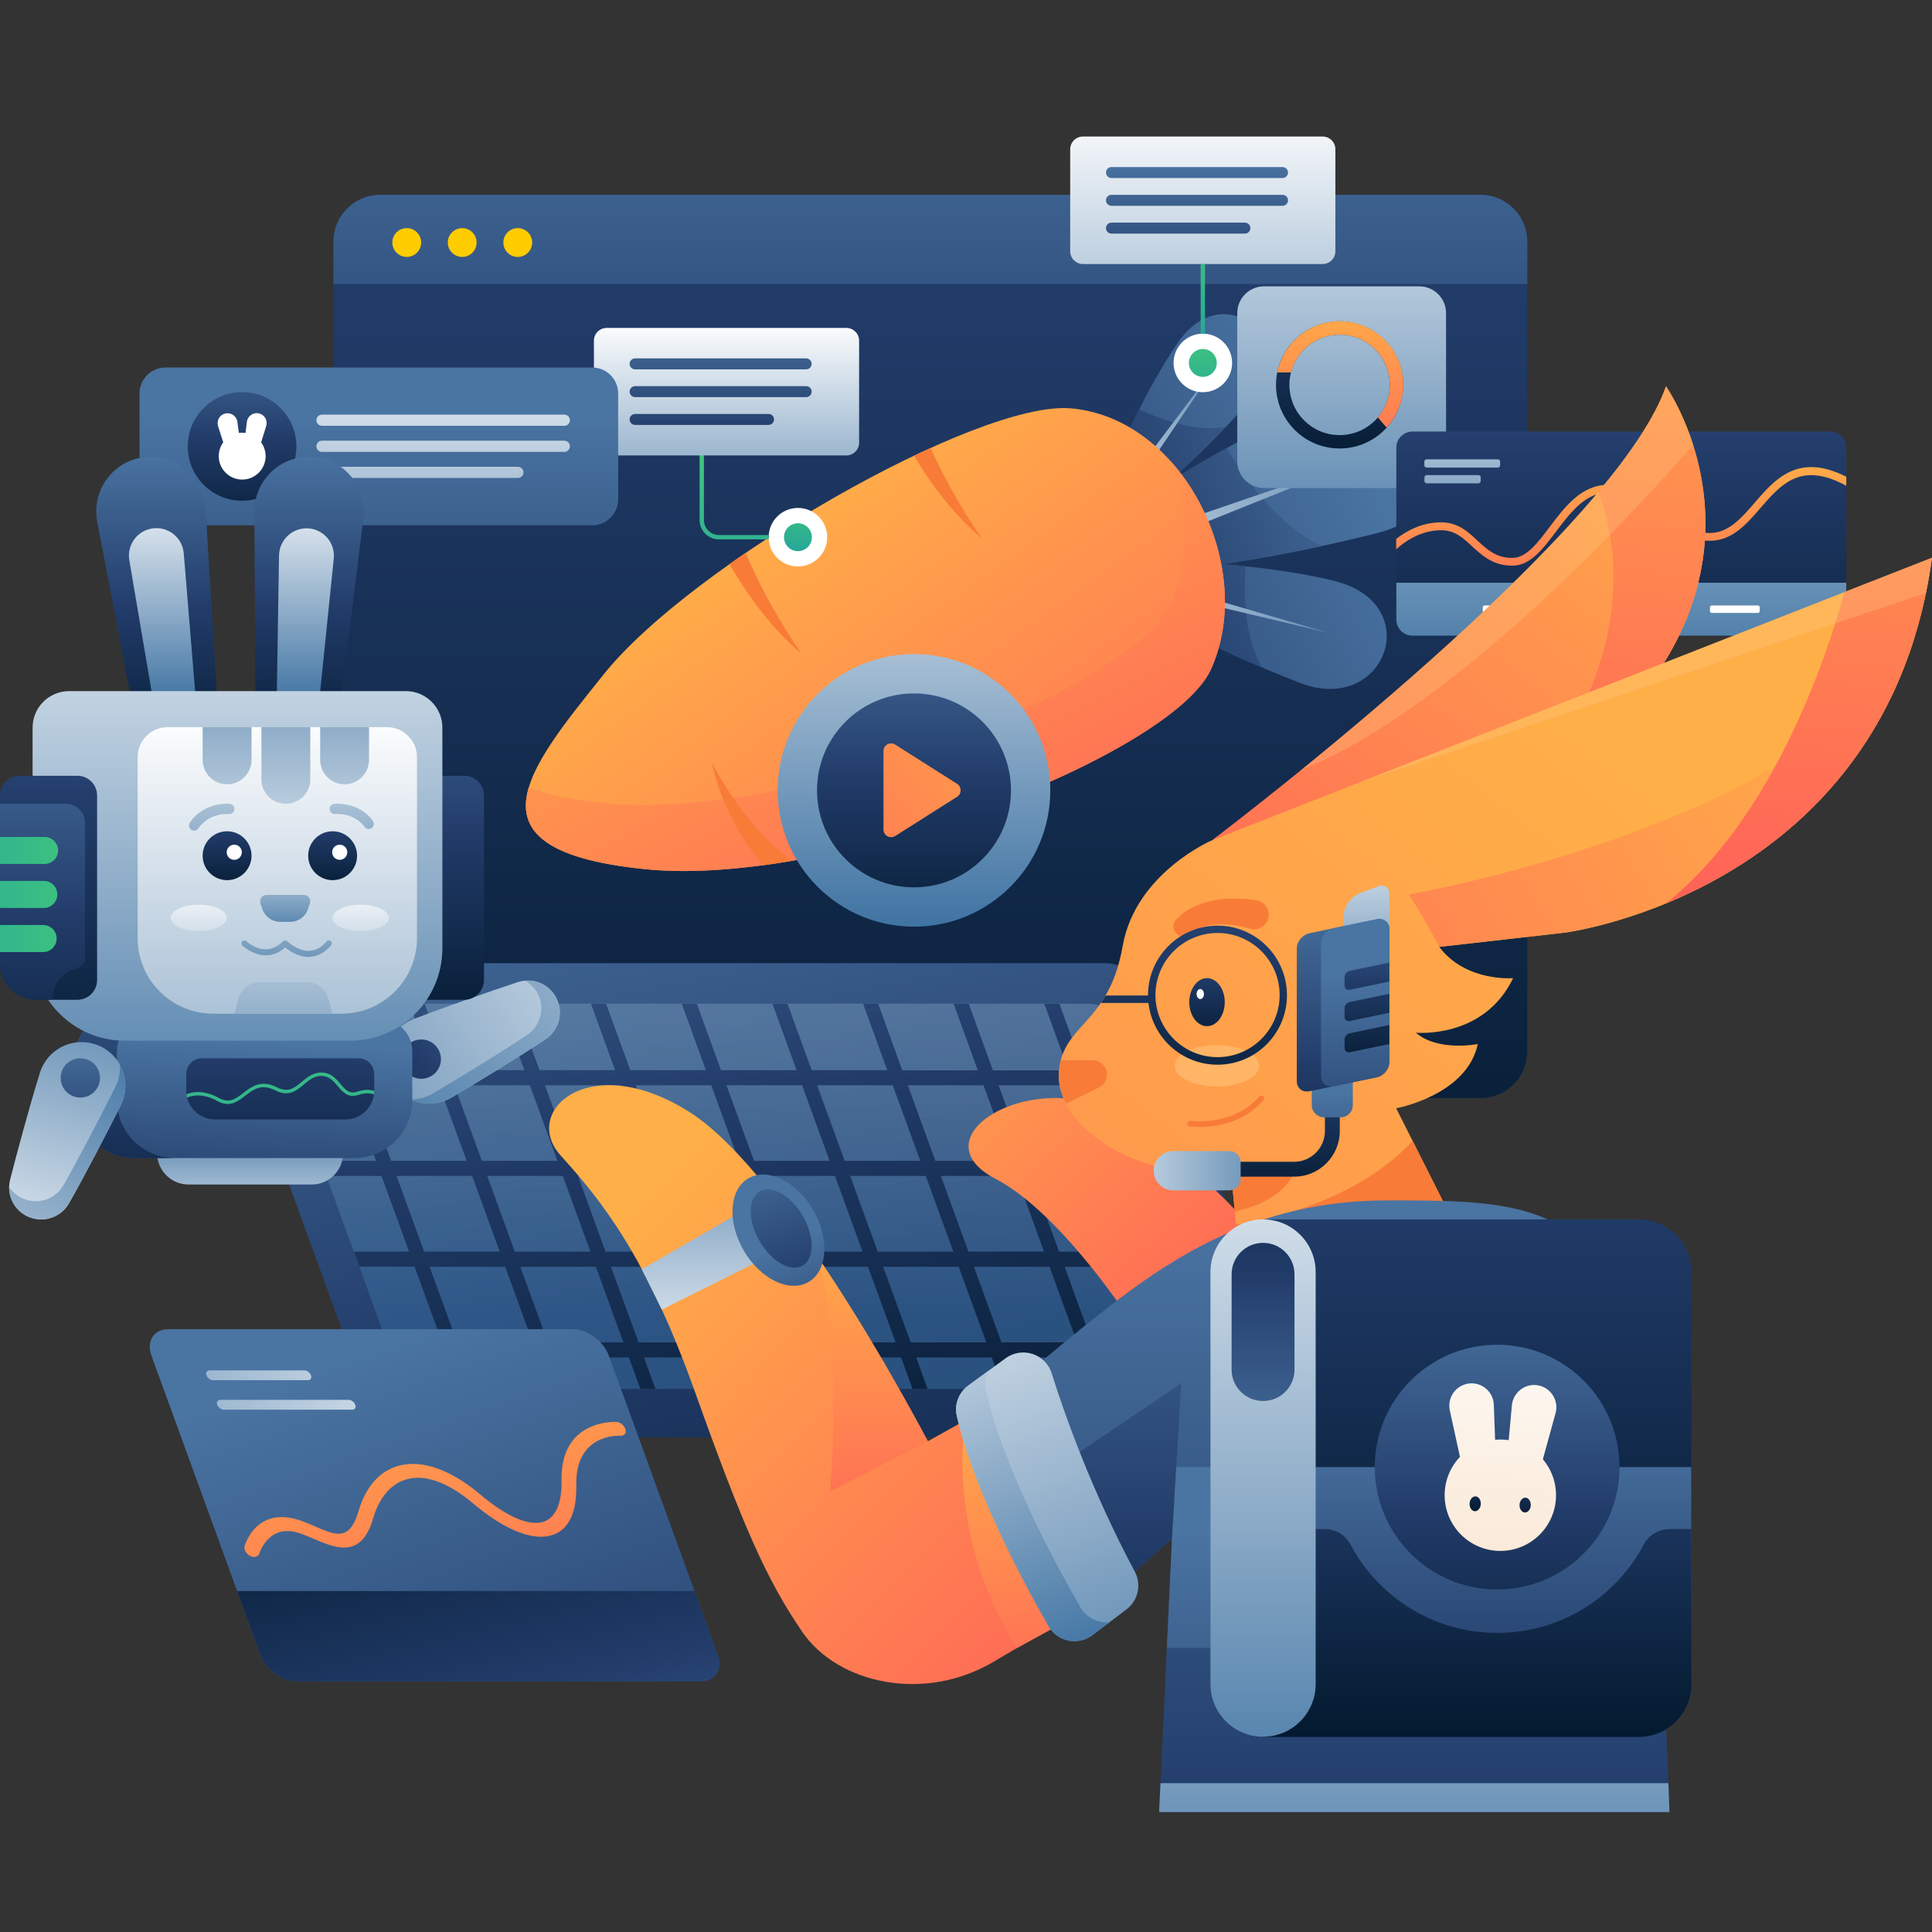 <svg width="1500" height="1500" viewBox="0 0 1500 1500" fill="none" xmlns="http://www.w3.org/2000/svg">
<rect x="0" y="0" width="1500" height="1500" fill="#333333" stroke="none"/>
<path d="M1149.44 852.557H295.196C275.132 852.557 258.885 836.31 258.885 816.246V187.589C258.885 167.525 275.132 151.278 295.196 151.278H1149.44C1169.51 151.278 1185.76 167.525 1185.76 187.589V816.246C1185.76 836.31 1169.51 852.557 1149.44 852.557Z" fill="url(#paint0_linear_200_2)"/>
<path d="M1185.76 220.438V187.589C1185.76 167.525 1169.51 151.278 1149.44 151.278H295.196C275.132 151.278 258.885 167.525 258.885 187.589V220.527H1185.76V220.438Z" fill="url(#paint1_linear_200_2)"/>
<path d="M315.794 199.487C321.972 199.487 326.98 194.478 326.98 188.3C326.98 182.121 321.972 177.113 315.794 177.113C309.616 177.113 304.607 182.121 304.607 188.3C304.607 194.478 309.616 199.487 315.794 199.487Z" fill="#FFCC00"/>
<path d="M358.852 199.487C365.03 199.487 370.039 194.478 370.039 188.3C370.039 182.121 365.03 177.113 358.852 177.113C352.674 177.113 347.666 182.121 347.666 188.3C347.666 194.478 352.674 199.487 358.852 199.487Z" fill="#FFCC00"/>
<path d="M401.999 199.487C408.177 199.487 413.185 194.478 413.185 188.3C413.185 182.121 408.177 177.113 401.999 177.113C395.821 177.113 390.812 182.121 390.812 188.3C390.812 194.478 395.821 199.487 401.999 199.487Z" fill="#FFCC00"/>
<path d="M923.586 436.176C923.586 436.176 988.573 439.194 1035.89 451.002C1107.89 468.936 1075.31 555.852 1009.26 530.195C943.65 504.626 910.18 484.739 910.18 484.739L923.586 436.176Z" fill="url(#paint2_linear_200_2)"/>
<path d="M967.177 439.639C942.407 436.975 923.586 436.087 923.586 436.087L910.18 484.65C910.18 484.65 933.707 498.588 979.784 518.119C966.2 495.392 965.49 462.455 967.177 439.639Z" fill="url(#paint3_linear_200_2)"/>
<path d="M1031.37 491.308L917.549 458.192L915.951 463.963L1031.37 491.308Z" fill="url(#paint4_linear_200_2)"/>
<path d="M902.104 377.58C902.104 377.58 975.436 330.882 1036.16 307.355C1128.58 271.577 1159.83 391.608 1067.95 414.246C976.679 436.796 924.831 440.88 924.831 440.88L902.104 377.58Z" fill="url(#paint5_linear_200_2)"/>
<path d="M952.353 347.928C923.322 364.086 902.104 377.58 902.104 377.58L924.743 440.881C924.743 440.881 961.143 438.04 1026.49 423.924C994.169 409.541 968.068 374.118 952.353 347.928Z" fill="url(#paint6_linear_200_2)"/>
<path d="M1062.09 354.942L912.312 406.257L915.065 413.892L1062.09 354.942Z" fill="url(#paint7_linear_200_2)"/>
<path d="M868.367 351.834C868.367 351.834 890.651 300.341 914.622 265.805C951.111 213.247 1011.22 266.072 970.288 311.439C929.626 356.539 903.347 377.403 903.347 377.403L868.367 351.834Z" fill="url(#paint8_linear_200_2)"/>
<path d="M884.435 317.742C874.758 336.919 868.277 351.745 868.277 351.745L903.346 377.403C903.346 377.403 921.723 362.754 951.642 331.503C929.092 335.587 902.369 326.088 884.435 317.742Z" fill="url(#paint9_linear_200_2)"/>
<path d="M945.695 281.786L884.17 363.464L888.343 366.483L945.695 281.786Z" fill="url(#paint10_linear_200_2)"/>
<path d="M501.79 674.907C356.634 660.613 409.192 597.845 468.586 523.714C537.48 437.596 758.988 310.906 831.256 317.032C918.971 324.49 975.879 440.792 940.278 519.541C910.093 586.393 646.947 689.201 501.79 674.907Z" fill="url(#paint11_linear_200_2)"/>
<path d="M908.76 357.96C922.61 394.005 924.385 434.667 909.115 468.404C878.93 535.167 615.872 638.064 470.627 623.681C444.525 621.107 424.816 616.934 410.434 611.518C401.023 643.568 420.2 666.829 501.7 674.908C646.857 689.201 909.914 586.393 940.188 519.63C963.538 468.137 947.291 400.664 908.76 357.96Z" fill="url(#paint12_linear_200_2)"/>
<path d="M552.75 591.898C559.941 626.522 576.81 653.245 592.613 671.801C599.981 670.824 607.35 669.67 614.897 668.338C574.856 638.597 552.75 591.898 552.75 591.898Z" fill="#F87C38"/>
<path d="M622.353 507.556C622.353 507.556 598.204 474.352 578.85 429.25C574.589 432.091 570.416 435.021 566.332 437.951C580.093 461.656 598.737 487.846 622.353 507.556Z" fill="#F87C38"/>
<path d="M762.537 418.241C762.537 418.241 741.141 388.855 722.497 347.839C718.236 349.792 713.885 351.745 709.535 353.876C722.941 376.071 740.608 399.864 762.537 418.241Z" fill="#F87C38"/>
<path d="M619.513 439.816C632.065 439.816 642.241 429.641 642.241 417.088C642.241 404.536 632.065 394.361 619.513 394.361C606.961 394.361 596.785 404.536 596.785 417.088C596.785 429.641 606.961 439.816 619.513 439.816Z" fill="white"/>
<path d="M619.513 427.918C625.495 427.918 630.344 423.069 630.344 417.087C630.344 411.105 625.495 406.256 619.513 406.256C613.531 406.256 608.682 411.105 608.682 417.087C608.682 423.069 613.531 427.918 619.513 427.918Z" fill="url(#paint13_linear_200_2)"/>
<path d="M596.786 418.774H558.166C549.909 418.774 543.162 412.027 543.162 403.771V331.947H546.536V403.771C546.536 410.163 551.774 415.401 558.166 415.401H596.786V418.774Z" fill="url(#paint14_linear_200_2)"/>
<path d="M470.984 254.619H657.157C662.572 254.619 667.011 259.058 667.011 264.474V343.755C667.011 349.171 662.572 353.61 657.157 353.61H470.984C465.568 353.61 461.129 349.171 461.129 343.755V264.474C461.129 258.97 465.568 254.619 470.984 254.619Z" fill="url(#paint15_linear_200_2)"/>
<path d="M493.09 321.382H596.697C599.005 321.382 600.958 323.246 600.958 325.643C600.958 327.952 599.094 329.905 596.697 329.905H493.09C490.781 329.905 488.828 328.04 488.828 325.643C488.828 323.335 490.781 321.382 493.09 321.382Z" fill="url(#paint16_linear_200_2)"/>
<path d="M493.09 299.809H625.906C628.214 299.809 630.167 301.673 630.167 304.071C630.167 306.379 628.303 308.332 625.906 308.332H493.09C490.781 308.332 488.828 306.468 488.828 304.071C488.828 301.762 490.781 299.809 493.09 299.809Z" fill="url(#paint17_linear_200_2)"/>
<path d="M493.09 278.235H625.906C628.214 278.235 630.167 280.099 630.167 282.496C630.167 284.804 628.303 286.758 625.906 286.758H493.09C490.781 286.758 488.828 284.893 488.828 282.496C488.828 280.188 490.781 278.235 493.09 278.235Z" fill="url(#paint18_linear_200_2)"/>
<path d="M840.755 106H1026.93C1032.34 106 1036.78 110.439 1036.78 115.855V195.136C1036.78 200.552 1032.34 204.991 1026.93 204.991H840.755C835.339 204.991 830.9 200.552 830.9 195.136V115.855C830.9 110.439 835.339 106 840.755 106Z" fill="url(#paint19_linear_200_2)"/>
<path d="M862.951 172.853H966.558C968.866 172.853 970.82 174.717 970.82 177.114C970.82 179.422 968.955 181.375 966.558 181.375H862.951C860.643 181.375 858.689 179.511 858.689 177.114C858.689 174.717 860.554 172.853 862.951 172.853Z" fill="url(#paint20_linear_200_2)"/>
<path d="M862.951 151.278H995.767C998.075 151.278 1000.03 153.143 1000.03 155.54C1000.03 157.848 998.164 159.801 995.767 159.801H862.951C860.643 159.801 858.689 157.937 858.689 155.54C858.689 153.143 860.554 151.278 862.951 151.278Z" fill="url(#paint21_linear_200_2)"/>
<path d="M862.951 129.704H995.767C998.075 129.704 1000.03 131.568 1000.03 133.966C1000.03 136.275 998.164 138.228 995.767 138.228H862.951C860.643 138.228 858.689 136.363 858.689 133.966C858.689 131.568 860.554 129.704 862.951 129.704Z" fill="url(#paint22_linear_200_2)"/>
<path d="M709.625 719.475C768.072 719.475 815.452 672.094 815.452 613.648C815.452 555.202 768.072 507.821 709.625 507.821C651.179 507.821 603.799 555.202 603.799 613.648C603.799 672.094 651.179 719.475 709.625 719.475Z" fill="url(#paint23_linear_200_2)"/>
<path d="M709.626 688.934C751.205 688.934 784.912 655.228 784.912 613.648C784.912 572.069 751.205 538.362 709.626 538.362C668.047 538.362 634.34 572.069 634.34 613.648C634.34 655.228 668.047 688.934 709.626 688.934Z" fill="url(#paint24_linear_200_2)"/>
<path d="M685.922 644.012V583.108C685.922 578.403 691.071 575.562 695.066 578.136L743.097 608.588C746.737 610.896 746.737 616.312 743.097 618.62L695.066 649.072C691.071 651.558 685.922 648.717 685.922 644.012Z" fill="url(#paint25_linear_200_2)"/>
<path d="M933.884 304.514C946.436 304.514 956.612 294.339 956.612 281.786C956.612 269.234 946.436 259.059 933.884 259.059C921.332 259.059 911.156 269.234 911.156 281.786C911.156 294.339 921.332 304.514 933.884 304.514Z" fill="white"/>
<path d="M933.884 292.617C939.866 292.617 944.715 287.768 944.715 281.786C944.715 275.804 939.866 270.955 933.884 270.955C927.902 270.955 923.053 275.804 923.053 281.786C923.053 287.768 927.902 292.617 933.884 292.617Z" fill="url(#paint26_linear_200_2)"/>
<path d="M935.569 204.991H932.195V259.058H935.569V204.991Z" fill="url(#paint27_linear_200_2)"/>
<path d="M459.796 407.854H128.466C117.368 407.854 108.312 398.799 108.312 387.701V305.49C108.312 294.393 117.368 285.337 128.466 285.337H459.796C470.893 285.337 479.949 294.393 479.949 305.49V387.701C479.949 398.799 470.893 407.854 459.796 407.854Z" fill="url(#paint28_linear_200_2)"/>
<path d="M438.131 330.614H250.005C247.607 330.614 245.654 328.661 245.654 326.264C245.654 323.867 247.607 321.914 250.005 321.914H438.131C440.528 321.914 442.481 323.867 442.481 326.264C442.392 328.75 440.528 330.614 438.131 330.614Z" fill="url(#paint29_linear_200_2)"/>
<path d="M438.131 350.856H250.005C247.607 350.856 245.654 348.903 245.654 346.506C245.654 344.11 247.607 342.157 250.005 342.157H438.131C440.528 342.157 442.481 344.11 442.481 346.506C442.392 348.992 440.528 350.856 438.131 350.856Z" fill="url(#paint30_linear_200_2)"/>
<path d="M402.086 371.098H250.005C247.607 371.098 245.654 369.145 245.654 366.748C245.654 364.351 247.607 362.398 250.005 362.398H402.086C404.483 362.398 406.436 364.351 406.436 366.748C406.347 369.234 404.483 371.098 402.086 371.098Z" fill="url(#paint31_linear_200_2)"/>
<path d="M187.948 388.767C211.239 388.767 230.119 369.886 230.119 346.596C230.119 323.306 211.239 304.425 187.948 304.425C164.658 304.425 145.777 323.306 145.777 346.596C145.777 369.886 164.658 388.767 187.948 388.767Z" fill="url(#paint32_linear_200_2)"/>
<path d="M187.414 350.857L176.494 353.343L169.303 330.881C167.971 326.531 170.545 322.003 174.984 321.027C179.424 320.05 183.685 323.069 184.306 327.508L187.414 350.857Z" fill="white"/>
<path d="M188.834 350.946L199.754 353.254L206.679 330.704C208.011 326.353 205.347 321.826 200.908 320.938C196.469 319.961 192.208 323.069 191.675 327.508L188.834 350.946Z" fill="white"/>
<path d="M188.036 372.342C198.088 372.342 206.236 364.194 206.236 354.142C206.236 344.091 198.088 335.942 188.036 335.942C177.984 335.942 169.836 344.091 169.836 354.142C169.836 364.194 177.984 372.342 188.036 372.342Z" fill="white"/>
<path d="M981.469 378.912H1101.86C1113.4 378.912 1122.72 369.59 1122.72 358.048V243.166C1122.72 231.625 1113.4 222.303 1101.86 222.303H981.469C969.927 222.303 960.605 231.625 960.605 243.166V358.048C960.605 369.59 969.927 378.912 981.469 378.912Z" fill="url(#paint33_linear_200_2)"/>
<path d="M1040.06 348.194C1067.32 348.194 1089.43 326.088 1089.43 298.832C1089.43 271.576 1067.32 249.469 1040.06 249.469C1012.81 249.469 990.701 271.576 990.701 298.832C990.701 326.088 1012.81 348.194 1040.06 348.194ZM1040.06 259.857C1061.55 259.857 1079.04 277.258 1079.04 298.832C1079.04 320.406 1061.64 337.807 1040.06 337.807C1018.58 337.807 1001.09 320.406 1001.09 298.832C1001.09 277.258 1018.58 259.857 1040.06 259.857Z" fill="url(#paint34_linear_200_2)"/>
<path d="M1002.33 289.243C1006.59 272.375 1021.86 259.857 1040.06 259.857C1061.55 259.857 1079.04 277.258 1079.04 298.832C1079.04 308.509 1075.49 317.298 1069.72 324.045L1076.55 332.036C1084.54 323.246 1089.51 311.616 1089.51 298.743C1089.51 271.487 1067.41 249.381 1040.15 249.381C1016.18 249.381 996.206 266.515 991.678 289.155H1002.33V289.243Z" fill="url(#paint35_linear_200_2)"/>
<path d="M1433.45 347.572V480.921C1433.45 487.846 1427.86 493.439 1420.93 493.439H1096.62C1089.69 493.439 1084.1 487.846 1084.1 480.921V347.572C1084.1 340.647 1089.69 335.054 1096.62 335.054H1420.93C1427.77 335.054 1433.45 340.647 1433.45 347.572Z" fill="url(#paint36_linear_200_2)"/>
<path d="M1433.45 452.423V481.01C1433.45 487.935 1427.86 493.528 1420.93 493.528H1096.62C1089.69 493.528 1084.1 487.935 1084.1 481.01V452.423H1433.45Z" fill="url(#paint37_linear_200_2)"/>
<path d="M1433.45 370.123V377.137C1398.38 358.049 1383.02 375.716 1366.87 394.36C1356.03 406.878 1344.85 419.84 1327.71 419.84C1306.58 419.84 1296.11 409.897 1285.99 400.309C1276.31 391.164 1267.16 382.464 1248.52 382.464C1230.94 382.464 1219.4 397.823 1208.21 412.56C1197.92 426.233 1188.24 439.195 1174.12 439.195C1159.12 439.195 1150.51 431.115 1142.87 424.102C1135.68 417.443 1129.47 411.672 1118.81 411.672C1102.48 411.672 1089.78 421.172 1084.01 426.499V418.42C1091.47 412.56 1103.63 405.547 1118.81 405.547C1131.95 405.547 1139.59 412.738 1147.04 419.663C1154.5 426.588 1161.52 433.157 1174.12 433.157C1185.13 433.157 1193.92 421.438 1203.24 409.009C1214.78 393.739 1227.75 376.427 1248.43 376.427C1269.56 376.427 1280.04 386.37 1290.16 395.958C1299.84 405.103 1308.98 413.803 1327.62 413.803C1341.92 413.803 1351.77 402.439 1362.16 390.543C1378.05 371.988 1395.99 351.213 1433.45 370.123Z" fill="url(#paint38_linear_200_2)"/>
<path d="M1162.94 363.021H1107.63C1106.65 363.021 1105.85 362.222 1105.85 361.245V358.404C1105.85 357.428 1106.65 356.629 1107.63 356.629H1162.94C1163.91 356.629 1164.71 357.428 1164.71 358.404V361.245C1164.71 362.222 1163.91 363.021 1162.94 363.021Z" fill="url(#paint39_linear_200_2)"/>
<path d="M1147.85 375.273H1107.72C1106.74 375.273 1105.94 374.473 1105.94 373.497V370.655C1105.94 369.679 1106.74 368.879 1107.72 368.879H1147.85C1148.82 368.879 1149.62 369.679 1149.62 370.655V373.497C1149.62 374.473 1148.82 375.273 1147.85 375.273Z" fill="url(#paint40_linear_200_2)"/>
<path d="M1188.42 475.86H1152.64C1151.84 475.86 1151.22 475.239 1151.22 474.439V471.51C1151.22 470.711 1151.84 470.089 1152.64 470.089H1188.42C1189.21 470.089 1189.84 470.711 1189.84 471.51V474.439C1189.84 475.239 1189.13 475.86 1188.42 475.86Z" fill="white"/>
<path d="M1247.19 475.86H1211.41C1210.61 475.86 1209.99 475.239 1209.99 474.439V471.51C1209.99 470.711 1210.61 470.089 1211.41 470.089H1247.19C1247.99 470.089 1248.61 470.711 1248.61 471.51V474.439C1248.61 475.239 1247.99 475.86 1247.19 475.86Z" fill="white"/>
<path d="M1306.05 475.86H1270.27C1269.47 475.86 1268.85 475.239 1268.85 474.439V471.51C1268.85 470.711 1269.47 470.089 1270.27 470.089H1306.05C1306.85 470.089 1307.47 470.711 1307.47 471.51V474.439C1307.38 475.239 1306.76 475.86 1306.05 475.86Z" fill="white"/>
<path d="M1364.82 475.86H1329.04C1328.24 475.86 1327.62 475.239 1327.62 474.439V471.51C1327.62 470.711 1328.24 470.089 1329.04 470.089H1364.82C1365.62 470.089 1366.24 470.711 1366.24 471.51V474.439C1366.24 475.239 1365.62 475.86 1364.82 475.86Z" fill="white"/>
<path d="M992.302 1115.97H322.273C307.713 1115.97 291.644 1104.16 286.317 1089.6L171.524 774.164C166.197 759.604 173.743 747.796 188.303 747.796H858.331C872.892 747.796 888.961 759.604 894.288 774.164L1009.08 1089.6C1014.32 1104.16 1006.86 1115.97 992.302 1115.97Z" fill="url(#paint41_linear_200_2)"/>
<path opacity="0.5" d="M931.842 1078.33H333.992C321.652 1078.33 310.643 1070.6 306.47 1059.06L218.932 818.555C212.007 799.467 226.124 779.225 246.454 779.225H844.304C856.644 779.225 867.653 786.949 871.826 798.49L959.364 1039C966.377 1058.17 952.172 1078.33 931.842 1078.33Z" fill="url(#paint42_linear_200_2)"/>
<path d="M359.118 1053.91H417.802L426.68 1078.33H438.399L429.521 1053.91H488.294L497.172 1078.33H508.891L500.013 1053.91H558.697L567.575 1078.33H579.294L570.416 1053.91H629.1L637.978 1078.33H649.697L640.819 1053.91H699.592L708.47 1078.33H720.189L711.311 1053.91H769.995L778.873 1078.33H790.592L781.714 1053.91H840.398L849.276 1078.33H860.996L852.117 1053.91H910.802L919.68 1078.33H931.399L922.521 1053.91H964.691L960.43 1042.19H918.259L896.863 983.509H939.034L934.772 971.789H892.601L871.205 913.106H913.376L909.115 901.387H866.944L845.548 842.703H887.719L883.457 830.984H841.286L822.553 779.402H810.834L829.567 830.984H770.883L752.15 779.402H740.431L759.164 830.984H700.48L681.836 779.313H670.117L688.85 830.895H630.166L611.433 779.313H599.714L618.446 830.895H559.762L541.03 779.313H529.311L548.043 830.895H489.359L470.538 779.313H458.819L477.551 830.895H418.867L400.135 779.313H388.416L407.148 830.895H348.464L329.731 779.313H318.012L336.745 830.895H278.061L259.24 779.313H247.521L266.253 830.895H223.461L227.722 842.614H270.515L291.911 901.298H249.119L253.38 913.017H296.172L317.569 971.701H274.776L279.038 983.42H321.83L343.226 1042.1H300.434L304.695 1053.82H347.488L356.366 1078.24H368.085L359.118 1053.91ZM425.348 1042.19L403.952 983.509H462.636L484.032 1042.19H425.348ZM740.165 971.789H681.481L660.085 913.017H718.769L740.165 971.789ZM730.488 913.017H789.172L810.568 971.701H751.884L730.488 913.017ZM669.673 971.789H610.989L589.593 913.017H648.277L669.673 971.789ZM599.27 971.789H540.586L519.19 913.017H577.874L599.27 971.789ZM528.778 971.789H470.094L448.786 913.017H507.471L528.778 971.789ZM458.375 971.789H399.691L378.295 913.017H436.979L458.375 971.789ZM495.752 1042.19L474.355 983.509H533.039L554.436 1042.19H495.752ZM566.155 1042.19L544.758 983.509H603.443L624.839 1042.19H566.155ZM636.647 1042.19L615.25 983.509H673.934L695.331 1042.19H636.647ZM707.05 1042.19L685.654 983.509H744.338L765.734 1042.19H707.05ZM777.542 1042.19L756.145 983.509H814.83L836.226 1042.19H777.542ZM906.629 1042.19H847.945L826.549 983.509H885.233L906.629 1042.19ZM880.971 971.789H822.287L800.891 913.106H859.575L880.971 971.789ZM834.006 842.614L855.402 901.298H796.718L775.322 842.614H834.006ZM763.603 842.614L784.999 901.298H726.226L704.83 842.614H763.603ZM693.111 842.614L714.507 901.298H655.823L634.427 842.614H693.111ZM622.708 842.614L644.104 901.298H585.42L564.024 842.614H622.708ZM552.216 842.614L573.612 901.298H514.928L493.532 842.614H552.216ZM481.813 842.614L503.209 901.298H444.525L423.129 842.614H481.813ZM411.41 842.614L432.806 901.298H374.122L352.726 842.614H411.41ZM282.234 842.614H340.918L362.314 901.298H303.63L282.234 842.614ZM307.891 913.017H366.576L387.972 971.701H329.288L307.891 913.017ZM333.549 983.509H392.233L413.629 1042.19H354.945L333.549 983.509Z" fill="url(#paint43_linear_200_2)"/>
<path d="M899.932 1059.42C899.932 1059.42 833.702 946.932 772.887 915.237C712.072 883.542 797.213 831.073 861.312 861.88C925.412 892.687 996.259 981.023 996.259 981.023L899.932 1059.42Z" fill="url(#paint44_linear_200_2)"/>
<path d="M767.912 1092.35L720.415 1118.99C720.415 1118.99 613.789 913.994 536.283 864.011C458.778 814.027 403.822 862.324 435.428 897.304C467.123 932.283 502.103 975.697 539.568 1080.64C577.034 1185.57 595.411 1226.86 622.933 1267.07C650.455 1307.29 717.929 1322.3 772.085 1289.8C826.241 1257.31 872.052 1236.09 872.052 1236.09L767.912 1092.35Z" fill="url(#paint45_linear_200_2)"/>
<path d="M1224.07 590.388L1201.7 595.271L941.035 652.357C942.456 651.291 970.244 630.25 1009.75 598.2C1076.96 543.6 1178.08 457.039 1240.94 381.93C1266.15 351.834 1285.15 323.602 1293.49 299.986C1293.49 299.986 1305.57 317.121 1314.54 345.442C1331.85 400.042 1337.71 495.925 1224.07 590.388Z" fill="url(#paint46_linear_200_2)"/>
<path d="M1224.07 590.388L1201.7 595.271C1270.68 495.57 1254.08 416.111 1240.94 381.93C1266.15 351.834 1285.15 323.602 1293.49 299.986C1293.49 300.075 1396.75 446.829 1224.07 590.388Z" fill="url(#paint47_linear_200_2)"/>
<path d="M1500 433.068C1498.67 442.479 1497.16 451.624 1495.29 460.413C1492.72 473.02 1489.52 485.094 1485.88 496.547C1448.06 616.578 1359.1 674.375 1293.4 701.453C1248.93 719.742 1215.1 724.092 1215.1 724.092L1117.44 735.189C1138.13 762.623 1174.79 759.427 1174.79 759.427C1151.98 807.013 1099.24 801.775 1099.24 801.775C1116.73 816.779 1147.36 810.564 1147.36 810.564C1138.93 850.516 1083.97 860.459 1083.97 860.459L1096.76 885.762L1132.09 956.076H960.211L959.767 950.927L955.86 911.242C891.672 914.704 843.553 887.537 827.661 856.908C823.577 849.006 821.624 840.927 822.068 833.026C822.334 829.475 822.778 826.19 823.577 823.171C828.282 804.882 842.487 796.537 854.739 778.603C855.982 776.828 857.225 774.874 858.379 772.832C863.883 763.422 868.678 751.347 871.607 734.657C881.462 677.926 940.856 652.446 940.856 652.446L1054.41 607.878L1431.99 459.703L1500 433.068Z" fill="url(#paint48_linear_200_2)"/>
<path opacity="0.5" d="M944.854 843.591C962.947 843.591 977.614 836.396 977.614 827.521C977.614 818.646 962.947 811.451 944.854 811.451C926.761 811.451 912.094 818.646 912.094 827.521C912.094 836.396 926.761 843.591 944.854 843.591Z" fill="#FFCA83"/>
<path d="M912.713 714.504C913.601 713.438 914.044 712.994 914.666 712.373C915.287 711.751 915.82 711.307 916.353 710.775C917.507 709.798 918.661 708.822 919.904 708.023C922.301 706.336 924.787 705.004 927.362 703.761C932.511 701.364 937.838 699.855 943.253 698.878C948.669 697.813 953.996 697.635 959.323 697.635C961.986 697.724 964.561 697.902 967.224 697.99L975.037 698.967C981.251 699.677 985.691 705.359 984.891 711.574C984.181 717.788 978.499 722.228 972.285 721.428C971.841 721.34 971.397 721.251 970.953 721.162L970.331 720.985L964.117 719.387C962.075 719.031 959.944 718.587 957.902 718.232C953.729 717.788 949.557 717.345 945.562 717.611C941.478 717.788 937.571 718.41 933.843 719.564C932.067 720.186 930.203 720.896 928.604 721.695C927.805 722.139 927.006 722.583 926.296 723.027C925.941 723.293 925.586 723.47 925.32 723.737C925.053 723.914 924.609 724.358 924.698 724.092C922.035 727.377 917.152 727.821 913.867 725.157C910.493 722.583 910.049 717.788 912.713 714.504Z" fill="#F87C38"/>
<path d="M1132.09 955.987H960.212L959.68 950.838C1043.49 937.076 1083.53 900.498 1096.67 885.672L1132.09 955.987Z" fill="#F87C38"/>
<path d="M955.861 911.153C955.861 911.153 997.499 907.602 1006.11 905.738C1006.11 905.738 1002.65 931.039 958.702 940.627L955.861 911.153Z" fill="#F87C38"/>
<path d="M1485.88 496.547C1422.49 697.813 1215.1 724.003 1215.1 724.003L1117.44 735.101C1117.44 735.101 1102.53 706.78 1093.65 694.439C1093.74 694.528 1402.25 641.171 1485.88 496.547Z" fill="url(#paint49_linear_200_2)"/>
<path d="M1500 433.068C1496.89 455.974 1492.1 477.104 1485.97 496.547C1448.15 616.578 1359.19 674.286 1293.49 701.364C1375.62 635.932 1417.17 513.593 1432.08 459.703L1500 433.068Z" fill="url(#paint50_linear_200_2)"/>
<path opacity="0.3" d="M1500 433.068C1498.66 442.479 1497.15 451.624 1495.29 460.413L1054.49 607.878L1432.08 459.703L1500 433.068Z" fill="#FFCA83"/>
<path opacity="0.3" d="M1314.53 345.53C1256.47 411.672 1124.81 551.235 1009.75 598.2C1076.96 543.6 1178.08 457.039 1240.94 381.93C1266.15 351.834 1285.15 323.602 1293.49 299.986C1293.49 300.075 1305.57 317.209 1314.53 345.53Z" fill="#FFCA83"/>
<path d="M1004.78 913.549H929.496V902.008H1004.78C1017.92 902.008 1028.66 891.266 1028.66 878.126V851.581H1040.21V878.126C1040.21 897.658 1024.31 913.549 1004.78 913.549Z" fill="url(#paint51_linear_200_2)"/>
<path d="M954.442 924.203H911.028C902.594 924.203 895.758 917.367 895.758 908.932C895.758 900.498 902.594 893.662 911.028 893.662H954.442C959.236 893.662 963.231 897.568 963.231 902.451V915.413C963.231 920.296 959.236 924.203 954.442 924.203Z" fill="url(#paint52_linear_200_2)"/>
<path d="M1040.91 867.472H1027.95C1022.71 867.472 1018.45 863.21 1018.45 857.973V835.601H1050.33V857.973C1050.33 863.299 1046.15 867.472 1040.91 867.472Z" fill="url(#paint53_linear_200_2)"/>
<path d="M1070.66 687.868L1056.72 693.106C1048.46 696.214 1042.96 704.115 1042.96 712.993V732.525H1078.65V693.461C1078.65 689.289 1074.56 686.448 1070.66 687.868Z" fill="url(#paint54_linear_200_2)"/>
<path d="M1068.88 836.399L1016.68 847.23C1011.26 848.384 1006.82 844.833 1006.82 839.417V736.431C1006.82 731.016 1011.26 725.689 1016.68 724.535L1068.88 713.704C1074.3 712.549 1078.73 716.101 1078.73 721.516V824.502C1078.65 829.918 1074.3 835.244 1068.88 836.399Z" fill="url(#paint55_linear_200_2)"/>
<path d="M1068.88 836.4L1035.5 843.325C1030.08 844.479 1025.64 840.928 1025.64 835.512V732.525C1025.64 727.11 1030.08 721.783 1035.5 720.629L1068.88 713.704C1074.3 712.549 1078.74 716.101 1078.74 721.516V824.503C1078.65 829.919 1074.3 835.246 1068.88 836.4Z" fill="url(#paint56_linear_200_2)"/>
<path d="M1078.64 762.09L1047.93 768.482C1045.71 768.926 1043.93 767.506 1043.93 765.286V758.539C1043.93 756.319 1045.71 754.188 1047.93 753.745L1078.64 747.352V762.09Z" fill="url(#paint57_linear_200_2)"/>
<path d="M1078.64 786.327L1047.93 792.719C1045.71 793.163 1043.93 791.743 1043.93 789.523V782.775C1043.93 780.556 1045.71 778.425 1047.93 777.981L1078.64 771.589V786.327Z" fill="url(#paint58_linear_200_2)"/>
<path d="M1078.64 810.564L1047.93 816.956C1045.71 817.4 1043.93 815.98 1043.93 813.76V807.013C1043.93 804.793 1045.71 802.663 1047.93 802.219L1078.64 795.826V810.564Z" fill="url(#paint59_linear_200_2)"/>
<path d="M937.128 796.714C944.728 796.714 950.889 788.367 950.889 778.07C950.889 767.773 944.728 759.426 937.128 759.426C929.528 759.426 923.367 767.773 923.367 778.07C923.367 788.367 929.528 796.714 937.128 796.714Z" fill="url(#paint60_linear_200_2)"/>
<path d="M931.89 775.673C933.459 775.673 934.731 773.924 934.731 771.767C934.731 769.609 933.459 767.86 931.89 767.86C930.321 767.86 929.049 769.609 929.049 771.767C929.049 773.924 930.321 775.673 931.89 775.673Z" fill="white"/>
<path d="M945.295 718.676C915.553 718.676 891.316 742.824 891.316 772.654C891.316 772.743 891.316 772.832 891.316 772.921H858.378C857.224 774.963 855.981 776.827 854.738 778.691H891.671C894.69 805.592 917.506 826.633 945.295 826.633C975.036 826.633 999.185 802.485 999.185 772.743C999.185 742.824 975.036 718.676 945.295 718.676ZM945.295 820.773C918.749 820.773 897.087 799.111 897.087 772.565C897.087 746.02 918.66 724.358 945.295 724.358C971.84 724.358 993.503 745.931 993.503 772.565C993.503 799.2 971.84 820.773 945.295 820.773Z" fill="url(#paint61_linear_200_2)"/>
<path d="M859.445 834.358C859.445 838.619 857.048 842.526 853.231 844.39L827.751 856.908C823.667 849.007 821.714 840.928 822.158 833.026C822.424 829.475 822.868 826.19 823.667 823.172H848.348C854.474 823.172 859.445 828.143 859.445 834.358Z" fill="#F87C38"/>
<path d="M931.532 874.929C927.005 874.929 924.075 874.574 923.631 874.486C922.477 874.308 921.678 873.243 921.766 872.089C921.944 870.934 923.009 870.047 924.164 870.224C924.519 870.313 957.634 874.663 977.698 851.314C978.497 850.426 979.829 850.337 980.717 851.047C981.605 851.847 981.693 853.178 980.983 854.066C965.535 872.266 943.251 874.929 931.532 874.929Z" fill="#F87C38"/>
<path d="M747.937 1118.19C747.937 1118.19 738.26 1200.31 789.753 1279.41L849.591 1246.83L747.937 1118.19Z" fill="url(#paint62_linear_200_2)"/>
<path d="M899.929 1406.9L909.961 1194.45L843.731 1253.22L764.982 1094.48C764.982 1094.48 840.002 1028.25 886.257 995.76C932.512 963.267 992.527 932.016 1076.25 932.016C1159.97 932.016 1228.6 930.773 1257.45 1010.76C1286.3 1090.76 1296.25 1406.99 1296.25 1406.99H899.929V1406.9Z" fill="url(#paint63_linear_200_2)"/>
<path d="M909.961 1194.36L917.064 1074.07L801.826 1151.93L843.731 1253.14L909.961 1194.36Z" fill="url(#paint64_linear_200_2)"/>
<path d="M816.476 1066.16C827.219 1100.26 848.082 1158.41 881.109 1220.29C886.435 1230.32 883.595 1242.75 874.539 1249.59L848.082 1269.56C836.985 1277.91 821.093 1274.71 814.168 1262.64C793.837 1227.21 756.017 1156.54 742.877 1099.37C740.835 1090.4 744.386 1081.17 751.755 1075.75L780.786 1054.53C793.571 1045.21 811.771 1051.07 816.476 1066.16Z" fill="url(#paint65_linear_200_2)"/>
<path d="M838.758 1247.81C817.895 1211.5 779.009 1138.88 765.514 1080.1C764.271 1074.6 765.07 1069.01 767.556 1064.21L751.753 1075.75C744.384 1081.17 740.744 1090.4 742.875 1099.37C756.015 1156.54 793.835 1227.21 814.166 1262.64C821.091 1274.71 836.983 1277.91 848.08 1269.56L861.309 1259.62C852.519 1260.33 843.552 1256.07 838.758 1247.81Z" fill="url(#paint66_linear_200_2)"/>
<path d="M909.96 1194.36L905.965 1279.41H1290.21L1279.2 1139.05H913.245L909.96 1194.36Z" fill="url(#paint67_linear_200_2)"/>
<path d="M899.93 1406.9H1296.16C1296.16 1406.9 1295.89 1398.56 1295.36 1384.44H900.995L899.93 1406.9Z" fill="url(#paint68_linear_200_2)"/>
<path d="M720.413 1118.99L686.588 1058.35C672.117 1033.67 654.094 1004.19 634.562 975.34C655.071 1050.8 644.417 1158.14 644.417 1158.14L720.413 1118.99Z" fill="url(#paint69_linear_200_2)"/>
<path d="M583.781 936.011L498.285 985.462L513.822 1016.71L609.971 968.772L583.781 936.011Z" fill="url(#paint70_linear_200_2)"/>
<path d="M631.367 939.385C644.24 961.58 642.642 986.616 627.727 995.317C612.812 1004.02 590.262 993.008 577.388 970.813C564.515 948.618 566.113 923.582 581.028 914.881C595.944 906.181 618.494 917.19 631.367 939.385Z" fill="url(#paint71_linear_200_2)"/>
<path d="M623.289 944.09C632.523 959.981 632.434 977.205 623.201 982.621C613.967 988.036 598.963 979.513 589.73 963.621C580.497 947.73 580.586 930.506 589.819 925.091C599.052 919.675 614.056 928.198 623.289 944.09Z" fill="url(#paint72_linear_200_2)"/>
<path d="M980.637 1348.4H1272.28C1294.83 1348.4 1313.12 1330.11 1313.12 1307.56V987.593C1313.12 965.042 1294.83 946.754 1272.28 946.754H980.637V1348.4Z" fill="url(#paint73_linear_200_2)"/>
<path d="M980.637 1139.05V1348.49H1272.28C1294.83 1348.49 1313.12 1330.2 1313.12 1307.65V1139.05H980.637Z" fill="url(#paint74_linear_200_2)"/>
<path d="M1296.25 1187.17C1287.82 1187.17 1280.09 1191.79 1276.19 1199.25C1254.61 1240 1211.73 1267.79 1162.37 1267.79C1113.01 1267.79 1070.22 1240 1048.55 1199.25C1044.65 1191.79 1036.92 1187.17 1028.49 1187.17H980.637V1348.49H1272.28C1294.83 1348.49 1313.12 1330.2 1313.12 1307.65V1187.17H1296.25Z" fill="url(#paint75_linear_200_2)"/>
<path d="M980.636 1348.4C958.086 1348.4 939.797 1330.11 939.797 1307.56V987.593C939.797 965.042 958.086 946.754 980.636 946.754C1003.19 946.754 1021.48 965.042 1021.48 987.593V1307.56C1021.48 1330.11 1003.19 1348.4 980.636 1348.4Z" fill="url(#paint76_linear_200_2)"/>
<path d="M980.635 1087.74C967.141 1087.74 956.221 1076.82 956.221 1063.32V989.369C956.221 975.874 967.141 964.954 980.635 964.954C994.13 964.954 1005.05 975.874 1005.05 989.369V1063.32C1005.05 1076.82 994.13 1087.74 980.635 1087.74Z" fill="url(#paint77_linear_200_2)"/>
<path d="M1162.37 1234.05C1214.83 1234.05 1257.37 1191.52 1257.37 1139.05C1257.37 1086.59 1214.83 1044.06 1162.37 1044.06C1109.91 1044.06 1067.38 1086.59 1067.38 1139.05C1067.38 1191.52 1109.91 1234.05 1162.37 1234.05Z" fill="url(#paint78_linear_200_2)"/>
<path d="M1161.75 1143.4L1136.89 1146.6L1125.62 1095.02C1123.49 1085.07 1130.32 1075.49 1140.35 1074.15C1150.39 1072.91 1159.44 1080.46 1159.8 1090.67L1161.75 1143.4Z" fill="url(#paint79_linear_200_2)"/>
<path d="M1169.03 1143.58L1193.71 1148.11L1207.74 1097.15C1210.4 1087.38 1204.1 1077.35 1194.16 1075.57C1184.21 1073.8 1174.8 1080.9 1173.83 1091.02L1169.03 1143.58Z" fill="url(#paint80_linear_200_2)"/>
<path d="M1164.86 1204.13C1188.74 1204.13 1208.09 1184.77 1208.09 1160.89C1208.09 1137.01 1188.74 1117.66 1164.86 1117.66C1140.98 1117.66 1121.62 1137.01 1121.62 1160.89C1121.62 1184.77 1140.98 1204.13 1164.86 1204.13Z" fill="url(#paint81_linear_200_2)"/>
<path d="M1149.68 1167.64C1149.59 1170.84 1147.55 1173.32 1145.15 1173.32C1142.75 1173.23 1140.89 1170.66 1140.98 1167.46C1141.07 1164.27 1143.11 1161.78 1145.51 1161.78C1147.9 1161.78 1149.77 1164.44 1149.68 1167.64Z" fill="url(#paint82_linear_200_2)"/>
<path d="M1188.48 1168.62C1188.39 1171.81 1186.34 1174.3 1183.95 1174.3C1181.55 1174.21 1179.69 1171.64 1179.77 1168.44C1179.86 1165.24 1181.91 1162.76 1184.3 1162.76C1186.7 1162.85 1188.56 1165.42 1188.48 1168.62Z" fill="url(#paint83_linear_200_2)"/>
<path d="M130.742 1031.98H444.67C456.034 1031.98 468.641 1041.22 472.725 1052.58L557.244 1284.74C561.417 1296.11 555.558 1305.34 544.194 1305.34H230.176C218.812 1305.34 206.205 1296.11 202.121 1284.74L117.602 1052.58C113.518 1041.22 119.378 1031.98 130.742 1031.98Z" fill="url(#paint84_linear_200_2)"/>
<path d="M239.141 1071.58H165.453C163.322 1071.58 161.103 1069.89 160.304 1067.76C159.505 1065.63 160.659 1063.94 162.701 1063.94H236.3C238.431 1063.94 240.651 1065.63 241.45 1067.76C242.249 1069.89 241.183 1071.58 239.141 1071.58Z" fill="url(#paint85_linear_200_2)"/>
<path d="M273.411 1094.49H173.799C171.668 1094.49 169.449 1092.8 168.65 1090.67C167.851 1088.54 169.005 1086.85 171.047 1086.85H270.659C272.789 1086.85 275.009 1088.54 275.808 1090.67C276.607 1092.8 275.542 1094.49 273.411 1094.49Z" fill="url(#paint86_linear_200_2)"/>
<path d="M197.328 1208.84C196.352 1208.84 195.198 1208.57 194.132 1207.95C191.114 1206.35 189.16 1203.06 189.871 1200.58C190.137 1199.51 197.239 1175.1 222.986 1178.12C230.532 1179.01 237.812 1182.11 244.915 1185.22C260.895 1192.14 271.46 1196.67 278.296 1173.41C284.866 1150.77 298.982 1137.72 317.981 1136.66C334.495 1135.77 353.494 1143.94 372.937 1160.36C392.024 1176.52 408.715 1184.15 419.902 1182.02C430.644 1179.98 436.326 1168.44 435.971 1149.62C434.906 1101.41 478.142 1103.99 478.586 1103.99C481.604 1104.16 484.8 1106.74 485.599 1109.76C486.487 1112.69 484.712 1114.91 481.693 1114.73C480.273 1114.64 446.536 1112.95 447.424 1153.17C448.045 1182.2 435.971 1190.64 425.761 1192.59C410.846 1195.52 390.071 1186.46 367.255 1167.2C351.097 1153.53 335.649 1146.69 322.598 1147.4C306.973 1148.29 295.253 1159.56 289.571 1179.27C280.427 1210.61 260.096 1201.82 243.761 1194.81C237.368 1192.06 231.331 1189.48 225.827 1188.86C207.094 1186.73 201.235 1206.35 201.235 1206.53C200.524 1207.95 199.104 1208.84 197.328 1208.84Z" fill="url(#paint87_linear_200_2)"/>
<path d="M184.098 1235.29L202.12 1284.74C206.293 1296.11 218.811 1305.34 230.175 1305.34H544.104C555.468 1305.34 561.327 1296.11 557.154 1284.74L539.132 1235.29H184.098Z" fill="url(#paint88_linear_200_2)"/>
<path d="M242.097 919.643H146.315C132.919 919.643 121.979 908.777 121.979 895.307V876.105C121.979 868.738 127.932 862.784 135.3 862.784H253.038C260.405 862.784 266.359 868.738 266.359 876.105V895.307C266.359 908.703 255.493 919.643 242.097 919.643Z" fill="url(#paint89_linear_200_2)"/>
<path d="M401.959 762.536C380.45 769.681 347.779 780.919 320.986 791.264C303.72 797.962 295.013 817.312 301.413 834.727C308.781 854.598 332.373 862.933 350.607 852.142C373.306 838.671 402.405 820.959 423.541 806.893C433.067 800.492 437.086 788.436 433.142 777.719C428.528 764.918 414.759 758.294 401.959 762.536Z" fill="url(#paint90_linear_200_2)"/>
<path d="M318.902 853.63C324.782 853.63 330.736 852.141 336.243 848.867C358.942 835.396 388.041 817.684 409.177 803.618C418.704 797.217 422.723 785.161 418.778 774.444C416.694 768.713 412.675 764.248 407.763 761.42C418.704 760.527 429.272 766.927 433.142 777.644C437.086 788.435 433.142 800.492 423.541 806.818C402.331 820.958 373.231 838.596 350.607 852.067C340.485 858.17 328.652 858.17 318.902 853.63Z" fill="url(#paint91_linear_200_2)"/>
<path d="M327.089 837.555C335.515 837.555 342.345 830.725 342.345 822.299C342.345 813.873 335.515 807.042 327.089 807.042C318.663 807.042 311.832 813.873 311.832 822.299C311.832 830.725 318.663 837.555 327.089 837.555Z" fill="url(#paint92_linear_200_2)"/>
<path d="M275.143 899.102H104.342C79.485 899.102 59.391 879.008 59.391 854.151V816.121C59.391 802.576 70.405 791.561 83.95 791.561H295.535C309.08 791.561 320.095 802.576 320.095 816.121V854.151C320.095 879.008 300 899.102 275.143 899.102Z" fill="url(#paint93_linear_200_2)"/>
<path d="M90.797 854.151V816.121C90.797 802.576 101.812 791.561 115.357 791.561H83.95C70.405 791.561 59.391 802.576 59.391 816.121V854.151C59.391 879.008 79.485 899.102 104.342 899.102H135.749C110.966 899.102 90.797 879.008 90.797 854.151Z" fill="url(#paint94_linear_200_2)"/>
<path d="M360.431 776.23H328.28C312.874 776.23 300.371 763.727 300.371 748.322V617.634C300.371 609.15 307.218 602.303 315.702 602.303H360.431C368.915 602.303 375.762 609.15 375.762 617.634V760.825C375.762 769.309 368.915 776.23 360.431 776.23Z" fill="url(#paint95_linear_200_2)"/>
<path d="M262.264 563.454L198.335 559.659L197.516 397.342C197.368 372.782 217.983 353.284 242.468 354.698C266.953 356.112 285.112 377.992 282.135 402.328L262.264 563.454Z" fill="url(#paint96_linear_200_2)"/>
<path d="M245.965 562.487L214.559 560.626L216.642 431.204C216.866 419.073 227.136 409.547 239.193 410.217C251.324 410.961 260.403 421.604 259.138 433.66L245.965 562.487Z" fill="url(#paint97_linear_200_2)"/>
<path d="M169.462 556.533L105.979 564.496L75.466 405.082C70.852 380.969 87.522 358.047 111.859 354.921C136.195 351.87 158.075 370.029 159.564 394.44L169.462 556.533Z" fill="url(#paint98_linear_200_2)"/>
<path d="M153.314 558.617L122.056 562.561L100.399 434.926C98.389 422.944 106.725 411.706 118.781 410.218C130.838 408.729 141.704 417.511 142.671 429.642L153.314 558.617Z" fill="url(#paint99_linear_200_2)"/>
<path d="M271.792 808.009H96.898C57.305 808.009 25.303 775.933 25.303 736.414V564.943C25.303 549.314 37.955 536.588 53.658 536.588H315.106C330.735 536.588 343.461 549.24 343.461 564.943V736.414C343.387 775.933 311.385 808.009 271.792 808.009Z" fill="url(#paint100_linear_200_2)"/>
<path d="M60.059 776.23H27.909C12.503 776.23 0 763.653 0 748.247V617.634C0 609.15 6.847 602.303 15.331 602.303H60.059C68.544 602.303 75.391 609.15 75.391 617.634V760.825C75.465 769.309 68.544 776.23 60.059 776.23Z" fill="url(#paint101_linear_200_2)"/>
<path d="M40.709 776.23C40.709 764.323 48.896 754.35 59.911 751.671C63.408 750.778 66.013 747.801 66.013 744.228V638.994C66.013 630.733 59.315 624.035 51.054 624.035H0V748.247C0 763.653 12.503 776.156 27.909 776.156H40.709V776.23Z" fill="url(#paint102_linear_200_2)"/>
<path d="M44.505 694.439C44.505 688.634 39.816 683.946 34.011 683.946H0V704.933H34.086C39.816 704.933 44.505 700.244 44.505 694.439Z" fill="url(#paint103_linear_200_2)"/>
<path d="M34.607 649.785H0V670.772H34.607C40.412 670.772 45.1 666.084 45.1 660.279C45.1 654.474 40.337 649.785 34.607 649.785Z" fill="url(#paint104_linear_200_2)"/>
<path d="M43.984 728.674C43.984 722.869 39.295 718.18 33.49 718.18H0V739.168H33.565C39.295 739.168 43.984 734.479 43.984 728.674Z" fill="url(#paint105_linear_200_2)"/>
<path d="M265.095 787.021H165.516C133.142 787.021 106.871 760.75 106.871 728.376V587.791C106.871 574.99 117.29 564.571 130.091 564.571H300.52C313.321 564.571 323.74 574.99 323.74 587.791V728.376C323.74 760.75 297.469 787.021 265.095 787.021Z" fill="url(#paint106_linear_200_2)"/>
<path d="M221.929 624.035C211.435 624.035 202.951 615.551 202.951 605.057V564.571H240.907V605.057C240.907 615.551 232.423 624.035 221.929 624.035Z" fill="url(#paint107_linear_200_2)"/>
<path d="M176.308 608.927C165.814 608.927 157.33 600.443 157.33 589.949V564.571H195.286V589.949C195.286 600.443 186.802 608.927 176.308 608.927Z" fill="url(#paint108_linear_200_2)"/>
<path d="M267.552 608.927C257.058 608.927 248.574 600.443 248.574 589.949V564.571H286.53V589.949C286.456 600.443 277.971 608.927 267.552 608.927Z" fill="url(#paint109_linear_200_2)"/>
<path d="M176.306 683.35C186.787 683.35 195.284 674.853 195.284 664.372C195.284 653.891 186.787 645.394 176.306 645.394C165.825 645.394 157.328 653.891 157.328 664.372C157.328 674.853 165.825 683.35 176.306 683.35Z" fill="url(#paint110_linear_200_2)"/>
<path d="M181.887 667.572C185.134 667.572 187.767 664.94 187.767 661.693C187.767 658.445 185.134 655.813 181.887 655.813C178.64 655.813 176.008 658.445 176.008 661.693C176.008 664.94 178.64 667.572 181.887 667.572Z" fill="white"/>
<path d="M258.249 683.35C268.731 683.35 277.227 674.853 277.227 664.372C277.227 653.891 268.731 645.394 258.249 645.394C247.768 645.394 239.271 653.891 239.271 664.372C239.271 674.853 247.768 683.35 258.249 683.35Z" fill="url(#paint111_linear_200_2)"/>
<path d="M263.756 667.572C267.003 667.572 269.636 664.94 269.636 661.693C269.636 658.445 267.003 655.813 263.756 655.813C260.509 655.813 257.877 658.445 257.877 661.693C257.877 664.94 260.509 667.572 263.756 667.572Z" fill="white"/>
<path d="M150.708 644.873C149.964 644.873 149.22 644.65 148.55 644.204C146.689 643.013 146.168 640.482 147.434 638.696C153.76 629.021 165.593 623.365 178.17 624.035C180.403 624.109 182.04 626.044 181.966 628.203C181.892 630.435 180.031 632.147 177.798 631.998C167.974 631.552 158.895 635.794 154.057 643.087C153.313 644.278 152.048 644.873 150.708 644.873Z" fill="url(#paint112_linear_200_2)"/>
<path d="M286.23 643.608C284.965 643.608 283.774 643.012 283.03 641.971C278.118 635.198 269.708 631.551 260.108 631.998C257.875 632.147 256.014 630.361 255.94 628.202C255.865 625.97 257.577 624.109 259.735 624.035C272.164 623.514 282.955 628.277 289.505 637.282C290.77 639.068 290.398 641.598 288.612 642.864C287.867 643.31 287.049 643.608 286.23 643.608Z" fill="url(#paint113_linear_200_2)"/>
<path d="M238.673 762.61H201.462C194.02 762.61 187.396 767.597 185.387 774.741L181.889 787.021H258.247L254.749 774.741C252.665 767.597 246.116 762.61 238.673 762.61Z" fill="url(#paint114_linear_200_2)"/>
<path d="M225.352 715.724H217.537C211.286 715.724 205.704 711.705 203.695 705.751L202.206 701.36C201.164 698.16 203.546 694.811 206.895 694.811H235.92C239.343 694.811 241.725 698.16 240.609 701.36L239.12 705.751C237.185 711.705 231.603 715.724 225.352 715.724Z" fill="url(#paint115_linear_200_2)"/>
<path d="M239.641 742.962C231.454 742.962 224.533 738.125 221.481 735.595C204.959 750.032 188.289 734.33 188.14 734.107C187.247 733.214 187.172 731.726 188.065 730.833C188.958 729.94 190.447 729.865 191.34 730.758C191.935 731.353 206.076 744.525 219.77 730.758C220.663 729.865 222.151 729.865 223.044 730.758C223.119 730.832 231.007 738.646 240.31 738.2C245.148 737.976 249.613 735.521 253.558 730.907C254.376 729.939 255.865 729.791 256.832 730.609C257.8 731.428 257.949 732.916 257.13 733.884C252.292 739.539 246.711 742.59 240.459 742.814C240.162 742.962 239.938 742.962 239.641 742.962Z" fill="url(#paint116_linear_200_2)"/>
<path d="M154.278 722.944C166.28 722.944 176.01 718.345 176.01 712.673C176.01 707 166.28 702.402 154.278 702.402C142.276 702.402 132.547 707 132.547 712.673C132.547 718.345 142.276 722.944 154.278 722.944Z" fill="url(#paint117_linear_200_2)"/>
<path d="M279.98 722.944C291.982 722.944 301.711 718.345 301.711 712.673C301.711 707 291.982 702.402 279.98 702.402C267.978 702.402 258.248 707 258.248 712.673C258.248 718.345 267.978 722.944 279.98 722.944Z" fill="url(#paint118_linear_200_2)"/>
<path d="M268.22 869.109H166.93C154.576 869.109 144.604 859.137 144.604 846.783V833.834C144.604 827.061 150.111 821.628 156.809 821.628H278.342C285.114 821.628 290.547 827.136 290.547 833.834V846.783C290.547 859.063 280.574 869.109 268.22 869.109Z" fill="url(#paint119_linear_200_2)"/>
<path d="M277.225 847.602C271.122 849.612 268.071 846.039 264.275 841.5C261.224 837.927 257.726 833.834 252.219 832.941C244.256 831.676 238.897 836.067 234.208 840.011C228.627 844.625 223.789 848.644 215.156 844.253C202.802 837.927 195.36 843.583 188.81 848.644C183.005 853.11 178.019 856.905 170.056 852.514C159.488 846.635 150.929 847.156 144.752 849.537C144.826 850.43 145.05 851.249 145.198 852.142C150.78 849.909 158.669 849.24 168.716 854.821C178.168 860.105 184.345 855.342 190.373 850.728C196.848 845.742 203.025 841.053 213.891 846.635C224.087 851.844 230.115 846.858 235.846 842.021C240.534 838.151 244.925 834.429 251.698 835.546C256.312 836.29 259.289 839.788 262.192 843.211C266.136 847.9 270.229 852.663 278.044 850.133C283.477 848.347 287.495 848.644 290.323 849.686C290.472 848.793 290.547 847.9 290.547 847.007C287.272 845.891 282.956 845.667 277.225 847.602Z" fill="url(#paint120_linear_200_2)"/>
<path d="M7.886 915.699C13.542 893.744 22.473 860.402 30.957 832.94C36.464 815.227 55.144 805.18 72.931 810.464C93.323 816.418 103.222 839.415 93.695 858.318C81.788 881.836 66.159 912.126 53.581 934.23C47.925 944.202 36.166 948.966 25.078 945.765C12.128 942.044 4.462 928.723 7.886 915.699Z" fill="url(#paint121_linear_200_2)"/>
<path d="M93.025 826.54C93.472 832.419 92.356 838.448 89.453 844.178C77.545 867.696 61.916 897.986 49.339 920.09C43.683 930.062 31.924 934.825 20.835 931.625C14.956 929.913 10.193 926.267 7.067 921.578C6.918 932.518 14.062 942.64 25.003 945.766C36.017 948.966 47.776 944.128 53.507 934.23C66.159 912.126 81.713 881.911 93.621 858.319C98.979 847.75 98.235 835.917 93.025 826.54Z" fill="url(#paint122_linear_200_2)"/>
<path d="M62.364 852.142C70.79 852.142 77.621 845.311 77.621 836.885C77.621 828.459 70.79 821.628 62.364 821.628C53.938 821.628 47.107 828.459 47.107 836.885C47.107 845.311 53.938 852.142 62.364 852.142Z" fill="url(#paint123_linear_200_2)"/>
<defs>
<linearGradient id="paint0_linear_200_2" x1="722.338" y1="1030.14" x2="722.338" y2="-587.141" gradientUnits="userSpaceOnUse">
<stop stop-color="#03192E"/>
<stop offset="0.5" stop-color="#223C6A"/>
<stop offset="1" stop-color="#4A74A2"/>
</linearGradient>
<linearGradient id="paint1_linear_200_2" x1="722.338" y1="708.959" x2="722.338" y2="36.223" gradientUnits="userSpaceOnUse">
<stop stop-color="#03192E"/>
<stop offset="0.5" stop-color="#223C6A"/>
<stop offset="1" stop-color="#4A74A2"/>
</linearGradient>
<linearGradient id="paint2_linear_200_2" x1="490.414" y1="730.902" x2="1094.23" y2="430.634" gradientUnits="userSpaceOnUse">
<stop stop-color="#03192E"/>
<stop offset="0.5" stop-color="#223C6A"/>
<stop offset="1" stop-color="#4A74A2"/>
</linearGradient>
<linearGradient id="paint3_linear_200_2" x1="705.071" y1="571.201" x2="1101.05" y2="420.244" gradientUnits="userSpaceOnUse">
<stop stop-color="#03192E"/>
<stop offset="0.5" stop-color="#223C6A"/>
<stop offset="1" stop-color="#4A74A2"/>
</linearGradient>
<linearGradient id="paint4_linear_200_2" x1="1105.18" y1="542.457" x2="779.45" y2="380.737" gradientUnits="userSpaceOnUse">
<stop stop-color="#386E9F"/>
<stop offset="1" stop-color="white"/>
</linearGradient>
<linearGradient id="paint5_linear_200_2" x1="454.293" y1="658.255" x2="1058.11" y2="357.986" gradientUnits="userSpaceOnUse">
<stop stop-color="#03192E"/>
<stop offset="0.5" stop-color="#223C6A"/>
<stop offset="1" stop-color="#4A74A2"/>
</linearGradient>
<linearGradient id="paint6_linear_200_2" x1="679.488" y1="504.087" x2="1075.47" y2="353.133" gradientUnits="userSpaceOnUse">
<stop stop-color="#03192E"/>
<stop offset="0.5" stop-color="#223C6A"/>
<stop offset="1" stop-color="#4A74A2"/>
</linearGradient>
<linearGradient id="paint7_linear_200_2" x1="1182.38" y1="354.845" x2="702.468" y2="428.753" gradientUnits="userSpaceOnUse">
<stop stop-color="#386E9F"/>
<stop offset="1" stop-color="white"/>
</linearGradient>
<linearGradient id="paint8_linear_200_2" x1="408.585" y1="566.342" x2="1012.4" y2="266.074" gradientUnits="userSpaceOnUse">
<stop stop-color="#03192E"/>
<stop offset="0.5" stop-color="#223C6A"/>
<stop offset="1" stop-color="#4A74A2"/>
</linearGradient>
<linearGradient id="paint9_linear_200_2" x1="654.614" y1="438.839" x2="1050.6" y2="287.884" gradientUnits="userSpaceOnUse">
<stop stop-color="#03192E"/>
<stop offset="0.5" stop-color="#223C6A"/>
<stop offset="1" stop-color="#4A74A2"/>
</linearGradient>
<linearGradient id="paint10_linear_200_2" x1="1009.99" y1="237.982" x2="780.119" y2="451.049" gradientUnits="userSpaceOnUse">
<stop stop-color="#386E9F"/>
<stop offset="1" stop-color="white"/>
</linearGradient>
<linearGradient id="paint11_linear_200_2" x1="1088.51" y1="1086.87" x2="585.212" y2="395.621" gradientUnits="userSpaceOnUse">
<stop stop-color="#FF2A64"/>
<stop offset="1" stop-color="#FFAF48"/>
</linearGradient>
<linearGradient id="paint12_linear_200_2" x1="959.18" y1="1076.23" x2="576.851" y2="330.618" gradientUnits="userSpaceOnUse">
<stop stop-color="#FF2A64"/>
<stop offset="1" stop-color="#FFAF48"/>
</linearGradient>
<linearGradient id="paint13_linear_200_2" x1="619.487" y1="466.117" x2="619.487" y2="385.765" gradientUnits="userSpaceOnUse">
<stop stop-color="#108BB4"/>
<stop offset="1" stop-color="#40C67C"/>
</linearGradient>
<linearGradient id="paint14_linear_200_2" x1="570.006" y1="548.63" x2="570.006" y2="354.456" gradientUnits="userSpaceOnUse">
<stop stop-color="#108BB4"/>
<stop offset="1" stop-color="#40C67C"/>
</linearGradient>
<linearGradient id="paint15_linear_200_2" x1="564.077" y1="457.282" x2="564.077" y2="249.446" gradientUnits="userSpaceOnUse">
<stop stop-color="#386E9F"/>
<stop offset="1" stop-color="white"/>
</linearGradient>
<linearGradient id="paint16_linear_200_2" x1="544.902" y1="440.32" x2="544.902" y2="240.505" gradientUnits="userSpaceOnUse">
<stop stop-color="#03192E"/>
<stop offset="0.5" stop-color="#223C6A"/>
<stop offset="1" stop-color="#4A74A2"/>
</linearGradient>
<linearGradient id="paint17_linear_200_2" x1="559.512" y1="440.321" x2="559.512" y2="240.506" gradientUnits="userSpaceOnUse">
<stop stop-color="#03192E"/>
<stop offset="0.5" stop-color="#223C6A"/>
<stop offset="1" stop-color="#4A74A2"/>
</linearGradient>
<linearGradient id="paint18_linear_200_2" x1="559.512" y1="440.321" x2="559.512" y2="240.505" gradientUnits="userSpaceOnUse">
<stop stop-color="#03192E"/>
<stop offset="0.5" stop-color="#223C6A"/>
<stop offset="1" stop-color="#4A74A2"/>
</linearGradient>
<linearGradient id="paint19_linear_200_2" x1="933.877" y1="460.01" x2="933.877" y2="80.291" gradientUnits="userSpaceOnUse">
<stop stop-color="#386E9F"/>
<stop offset="1" stop-color="white"/>
</linearGradient>
<linearGradient id="paint20_linear_200_2" x1="914.703" y1="326.559" x2="914.703" y2="123.807" gradientUnits="userSpaceOnUse">
<stop stop-color="#03192E"/>
<stop offset="0.5" stop-color="#223C6A"/>
<stop offset="1" stop-color="#4A74A2"/>
</linearGradient>
<linearGradient id="paint21_linear_200_2" x1="929.313" y1="326.558" x2="929.313" y2="123.806" gradientUnits="userSpaceOnUse">
<stop stop-color="#03192E"/>
<stop offset="0.5" stop-color="#223C6A"/>
<stop offset="1" stop-color="#4A74A2"/>
</linearGradient>
<linearGradient id="paint22_linear_200_2" x1="929.313" y1="326.589" x2="929.313" y2="123.804" gradientUnits="userSpaceOnUse">
<stop stop-color="#03192E"/>
<stop offset="0.5" stop-color="#223C6A"/>
<stop offset="1" stop-color="#4A74A2"/>
</linearGradient>
<linearGradient id="paint23_linear_200_2" x1="709.582" y1="733.492" x2="709.582" y2="328.581" gradientUnits="userSpaceOnUse">
<stop stop-color="#386E9F"/>
<stop offset="1" stop-color="white"/>
</linearGradient>
<linearGradient id="paint24_linear_200_2" x1="709.582" y1="741.222" x2="709.582" y2="465.946" gradientUnits="userSpaceOnUse">
<stop stop-color="#03192E"/>
<stop offset="0.5" stop-color="#223C6A"/>
<stop offset="1" stop-color="#4A74A2"/>
</linearGradient>
<linearGradient id="paint25_linear_200_2" x1="391.876" y1="907.424" x2="818.486" y2="500.503" gradientUnits="userSpaceOnUse">
<stop stop-color="#FF2A64"/>
<stop offset="1" stop-color="#FFAF48"/>
</linearGradient>
<linearGradient id="paint26_linear_200_2" x1="933.875" y1="366.661" x2="933.875" y2="261.654" gradientUnits="userSpaceOnUse">
<stop stop-color="#108BB4"/>
<stop offset="1" stop-color="#40C67C"/>
</linearGradient>
<linearGradient id="paint27_linear_200_2" x1="933.872" y1="339.685" x2="933.872" y2="179.964" gradientUnits="userSpaceOnUse">
<stop stop-color="#108BB4"/>
<stop offset="1" stop-color="#40C67C"/>
</linearGradient>
<linearGradient id="paint28_linear_200_2" x1="294.117" y1="817.347" x2="294.117" y2="323.814" gradientUnits="userSpaceOnUse">
<stop stop-color="#03192E"/>
<stop offset="0.5" stop-color="#223C6A"/>
<stop offset="1" stop-color="#4A74A2"/>
</linearGradient>
<linearGradient id="paint29_linear_200_2" x1="344.07" y1="537.735" x2="344.07" y2="256.304" gradientUnits="userSpaceOnUse">
<stop stop-color="#386E9F"/>
<stop offset="1" stop-color="white"/>
</linearGradient>
<linearGradient id="paint30_linear_200_2" x1="344.07" y1="537.718" x2="344.07" y2="256.322" gradientUnits="userSpaceOnUse">
<stop stop-color="#386E9F"/>
<stop offset="1" stop-color="white"/>
</linearGradient>
<linearGradient id="paint31_linear_200_2" x1="326.049" y1="537.741" x2="326.049" y2="256.31" gradientUnits="userSpaceOnUse">
<stop stop-color="#386E9F"/>
<stop offset="1" stop-color="white"/>
</linearGradient>
<linearGradient id="paint32_linear_200_2" x1="187.978" y1="423.74" x2="187.978" y2="256.269" gradientUnits="userSpaceOnUse">
<stop stop-color="#03192E"/>
<stop offset="0.5" stop-color="#223C6A"/>
<stop offset="1" stop-color="#4A74A2"/>
</linearGradient>
<linearGradient id="paint33_linear_200_2" x1="1041.62" y1="485.872" x2="1041.62" y2="58.479" gradientUnits="userSpaceOnUse">
<stop stop-color="#386E9F"/>
<stop offset="1" stop-color="white"/>
</linearGradient>
<linearGradient id="paint34_linear_200_2" x1="1040.07" y1="365.824" x2="1040.07" y2="116.358" gradientUnits="userSpaceOnUse">
<stop stop-color="#03192E"/>
<stop offset="0.5" stop-color="#223C6A"/>
<stop offset="1" stop-color="#4A74A2"/>
</linearGradient>
<linearGradient id="paint35_linear_200_2" x1="1040.55" y1="488.845" x2="1040.55" y2="232.795" gradientUnits="userSpaceOnUse">
<stop stop-color="#FF2A64"/>
<stop offset="1" stop-color="#FFAF48"/>
</linearGradient>
<linearGradient id="paint36_linear_200_2" x1="1258.73" y1="591.148" x2="1258.73" y2="118.671" gradientUnits="userSpaceOnUse">
<stop stop-color="#03192E"/>
<stop offset="0.5" stop-color="#223C6A"/>
<stop offset="1" stop-color="#4A74A2"/>
</linearGradient>
<linearGradient id="paint37_linear_200_2" x1="1258.73" y1="546.045" x2="1258.73" y2="155.948" gradientUnits="userSpaceOnUse">
<stop stop-color="#386E9F"/>
<stop offset="1" stop-color="white"/>
</linearGradient>
<linearGradient id="paint38_linear_200_2" x1="1258.73" y1="588.624" x2="1258.73" y2="353.813" gradientUnits="userSpaceOnUse">
<stop stop-color="#FF2A64"/>
<stop offset="1" stop-color="#FFAF48"/>
</linearGradient>
<linearGradient id="paint39_linear_200_2" x1="1135.33" y1="452.914" x2="1135.33" y2="265.443" gradientUnits="userSpaceOnUse">
<stop stop-color="#386E9F"/>
<stop offset="1" stop-color="white"/>
</linearGradient>
<linearGradient id="paint40_linear_200_2" x1="1127.79" y1="452.926" x2="1127.79" y2="265.425" gradientUnits="userSpaceOnUse">
<stop stop-color="#386E9F"/>
<stop offset="1" stop-color="white"/>
</linearGradient>
<linearGradient id="paint41_linear_200_2" x1="694.402" y1="1430.75" x2="513.913" y2="566.043" gradientUnits="userSpaceOnUse">
<stop stop-color="#03192E"/>
<stop offset="0.5" stop-color="#223C6A"/>
<stop offset="1" stop-color="#4A74A2"/>
</linearGradient>
<linearGradient id="paint42_linear_200_2" x1="621.236" y1="1016.89" x2="621.236" y2="340.722" gradientUnits="userSpaceOnUse">
<stop stop-color="#386E9F"/>
<stop offset="1" stop-color="white" stop-opacity="0.5"/>
</linearGradient>
<linearGradient id="paint43_linear_200_2" x1="641.277" y1="1195.23" x2="513.294" y2="509.379" gradientUnits="userSpaceOnUse">
<stop stop-color="#03192E"/>
<stop offset="0.5" stop-color="#223C6A"/>
<stop offset="1" stop-color="#4A74A2"/>
</linearGradient>
<linearGradient id="paint44_linear_200_2" x1="1173.09" y1="1262.59" x2="685.774" y2="735.896" gradientUnits="userSpaceOnUse">
<stop stop-color="#FF2A64"/>
<stop offset="1" stop-color="#FFAF48"/>
</linearGradient>
<linearGradient id="paint45_linear_200_2" x1="1130.68" y1="1615.21" x2="470.427" y2="954.957" gradientUnits="userSpaceOnUse">
<stop stop-color="#FF2A64"/>
<stop offset="1" stop-color="#FFAF48"/>
</linearGradient>
<linearGradient id="paint46_linear_200_2" x1="631.169" y1="1196.8" x2="1335.62" y2="308.574" gradientUnits="userSpaceOnUse">
<stop stop-color="#FF2A64"/>
<stop offset="1" stop-color="#FFAF48"/>
</linearGradient>
<linearGradient id="paint47_linear_200_2" x1="1198.62" y1="1099.42" x2="1303.63" y2="129.702" gradientUnits="userSpaceOnUse">
<stop stop-color="#FF2A64"/>
<stop offset="1" stop-color="#FFAF48"/>
</linearGradient>
<linearGradient id="paint48_linear_200_2" x1="-761.88" y1="3070.42" x2="1226.8" y2="563.23" gradientUnits="userSpaceOnUse">
<stop stop-color="#FF2A64"/>
<stop offset="1" stop-color="#FFAF48"/>
</linearGradient>
<linearGradient id="paint49_linear_200_2" x1="364.891" y1="1203.62" x2="1446.18" y2="547.298" gradientUnits="userSpaceOnUse">
<stop stop-color="#FF2A64"/>
<stop offset="1" stop-color="#FFAF48"/>
</linearGradient>
<linearGradient id="paint50_linear_200_2" x1="1337.46" y1="1114.45" x2="1442.47" y2="144.737" gradientUnits="userSpaceOnUse">
<stop stop-color="#FF2A64"/>
<stop offset="1" stop-color="#FFAF48"/>
</linearGradient>
<linearGradient id="paint51_linear_200_2" x1="984.844" y1="936.208" x2="984.844" y2="747.894" gradientUnits="userSpaceOnUse">
<stop stop-color="#03192E"/>
<stop offset="0.5" stop-color="#223C6A"/>
<stop offset="1" stop-color="#4A74A2"/>
</linearGradient>
<linearGradient id="paint52_linear_200_2" x1="1027.45" y1="908.964" x2="819.578" y2="908.964" gradientUnits="userSpaceOnUse">
<stop stop-color="#386E9F"/>
<stop offset="1" stop-color="white"/>
</linearGradient>
<linearGradient id="paint53_linear_200_2" x1="1034.43" y1="1041.94" x2="1034.43" y2="848.093" gradientUnits="userSpaceOnUse">
<stop stop-color="#03192E"/>
<stop offset="0.5" stop-color="#223C6A"/>
<stop offset="1" stop-color="#4A74A2"/>
</linearGradient>
<linearGradient id="paint54_linear_200_2" x1="1060.84" y1="815.882" x2="1060.84" y2="624.464" gradientUnits="userSpaceOnUse">
<stop stop-color="#386E9F"/>
<stop offset="1" stop-color="white"/>
</linearGradient>
<linearGradient id="paint55_linear_200_2" x1="1042.77" y1="958.815" x2="1042.77" y2="695.52" gradientUnits="userSpaceOnUse">
<stop stop-color="#03192E"/>
<stop offset="0.5" stop-color="#223C6A"/>
<stop offset="1" stop-color="#4A74A2"/>
</linearGradient>
<linearGradient id="paint56_linear_200_2" x1="1052.16" y1="1050.95" x2="1052.16" y2="756.946" gradientUnits="userSpaceOnUse">
<stop stop-color="#03192E"/>
<stop offset="0.5" stop-color="#223C6A"/>
<stop offset="1" stop-color="#4A74A2"/>
</linearGradient>
<linearGradient id="paint57_linear_200_2" x1="1061.33" y1="834.844" x2="1061.33" y2="687.276" gradientUnits="userSpaceOnUse">
<stop stop-color="#03192E"/>
<stop offset="0.5" stop-color="#223C6A"/>
<stop offset="1" stop-color="#4A74A2"/>
</linearGradient>
<linearGradient id="paint58_linear_200_2" x1="1061.33" y1="834.846" x2="1061.33" y2="687.271" gradientUnits="userSpaceOnUse">
<stop stop-color="#03192E"/>
<stop offset="0.5" stop-color="#223C6A"/>
<stop offset="1" stop-color="#4A74A2"/>
</linearGradient>
<linearGradient id="paint59_linear_200_2" x1="1061.33" y1="834.843" x2="1061.33" y2="687.276" gradientUnits="userSpaceOnUse">
<stop stop-color="#03192E"/>
<stop offset="0.5" stop-color="#223C6A"/>
<stop offset="1" stop-color="#4A74A2"/>
</linearGradient>
<linearGradient id="paint60_linear_200_2" x1="937.085" y1="813.695" x2="937.085" y2="700.66" gradientUnits="userSpaceOnUse">
<stop stop-color="#03192E"/>
<stop offset="0.5" stop-color="#223C6A"/>
<stop offset="1" stop-color="#4A74A2"/>
</linearGradient>
<linearGradient id="paint61_linear_200_2" x1="926.983" y1="882.244" x2="926.983" y2="583.874" gradientUnits="userSpaceOnUse">
<stop stop-color="#03192E"/>
<stop offset="0.5" stop-color="#223C6A"/>
<stop offset="1" stop-color="#4A74A2"/>
</linearGradient>
<linearGradient id="paint62_linear_200_2" x1="845.629" y1="1541.55" x2="781.09" y2="1074.47" gradientUnits="userSpaceOnUse">
<stop stop-color="#FF2A64"/>
<stop offset="1" stop-color="#FFAF48"/>
</linearGradient>
<linearGradient id="paint63_linear_200_2" x1="1030.58" y1="1878.03" x2="1030.58" y2="943.029" gradientUnits="userSpaceOnUse">
<stop stop-color="#03192E"/>
<stop offset="0.5" stop-color="#223C6A"/>
<stop offset="1" stop-color="#4A74A2"/>
</linearGradient>
<linearGradient id="paint64_linear_200_2" x1="859.425" y1="1477.71" x2="859.425" y2="907.61" gradientUnits="userSpaceOnUse">
<stop stop-color="#03192E"/>
<stop offset="0.5" stop-color="#223C6A"/>
<stop offset="1" stop-color="#4A74A2"/>
</linearGradient>
<linearGradient id="paint65_linear_200_2" x1="900.315" y1="1419.66" x2="716.544" y2="883.112" gradientUnits="userSpaceOnUse">
<stop stop-color="#386E9F"/>
<stop offset="1" stop-color="white"/>
</linearGradient>
<linearGradient id="paint66_linear_200_2" x1="848.589" y1="1303.14" x2="699.823" y2="922.47" gradientUnits="userSpaceOnUse">
<stop stop-color="#386E9F"/>
<stop offset="1" stop-color="white"/>
</linearGradient>
<linearGradient id="paint67_linear_200_2" x1="1098.07" y1="1791.43" x2="1098.07" y2="1189.2" gradientUnits="userSpaceOnUse">
<stop stop-color="#03192E"/>
<stop offset="0.5" stop-color="#223C6A"/>
<stop offset="1" stop-color="#4A74A2"/>
</linearGradient>
<linearGradient id="paint68_linear_200_2" x1="1098.07" y1="1561.87" x2="1098.07" y2="987.332" gradientUnits="userSpaceOnUse">
<stop stop-color="#386E9F"/>
<stop offset="1" stop-color="white"/>
</linearGradient>
<linearGradient id="paint69_linear_200_2" x1="677.453" y1="1413.68" x2="677.453" y2="949.157" gradientUnits="userSpaceOnUse">
<stop stop-color="#FF2A64"/>
<stop offset="1" stop-color="#FFAF48"/>
</linearGradient>
<linearGradient id="paint70_linear_200_2" x1="554.147" y1="833.892" x2="554.147" y2="1080.07" gradientUnits="userSpaceOnUse">
<stop stop-color="#386E9F"/>
<stop offset="1" stop-color="white"/>
</linearGradient>
<linearGradient id="paint71_linear_200_2" x1="681.571" y1="1150.98" x2="608.282" y2="965.022" gradientUnits="userSpaceOnUse">
<stop stop-color="#03192E"/>
<stop offset="0.5" stop-color="#223C6A"/>
<stop offset="1" stop-color="#4A74A2"/>
</linearGradient>
<linearGradient id="paint72_linear_200_2" x1="655.261" y1="1104.81" x2="583.794" y2="883.847" gradientUnits="userSpaceOnUse">
<stop stop-color="#03192E"/>
<stop offset="0.5" stop-color="#223C6A"/>
<stop offset="1" stop-color="#4A74A2"/>
</linearGradient>
<linearGradient id="paint73_linear_200_2" x1="1146.86" y1="1295.38" x2="1146.86" y2="576.706" gradientUnits="userSpaceOnUse">
<stop stop-color="#03192E"/>
<stop offset="0.5" stop-color="#223C6A"/>
<stop offset="1" stop-color="#4A74A2"/>
</linearGradient>
<linearGradient id="paint74_linear_200_2" x1="1146.86" y1="1522.52" x2="1146.86" y2="1100.79" gradientUnits="userSpaceOnUse">
<stop stop-color="#03192E"/>
<stop offset="0.5" stop-color="#223C6A"/>
<stop offset="1" stop-color="#4A74A2"/>
</linearGradient>
<linearGradient id="paint75_linear_200_2" x1="1146.86" y1="1353.52" x2="1146.86" y2="908.497" gradientUnits="userSpaceOnUse">
<stop stop-color="#03192E"/>
<stop offset="0.5" stop-color="#223C6A"/>
<stop offset="1" stop-color="#4A74A2"/>
</linearGradient>
<linearGradient id="paint76_linear_200_2" x1="980.622" y1="1458.38" x2="980.622" y2="788.348" gradientUnits="userSpaceOnUse">
<stop stop-color="#386E9F"/>
<stop offset="1" stop-color="white"/>
</linearGradient>
<linearGradient id="paint77_linear_200_2" x1="980.621" y1="838.018" x2="980.621" y2="1141.82" gradientUnits="userSpaceOnUse">
<stop stop-color="#03192E"/>
<stop offset="0.5" stop-color="#223C6A"/>
<stop offset="1" stop-color="#4A74A2"/>
</linearGradient>
<linearGradient id="paint78_linear_200_2" x1="1162.38" y1="1342.59" x2="1162.38" y2="1004.58" gradientUnits="userSpaceOnUse">
<stop stop-color="#03192E"/>
<stop offset="0.5" stop-color="#223C6A"/>
<stop offset="1" stop-color="#4A74A2"/>
</linearGradient>
<linearGradient id="paint79_linear_200_2" x1="1151.54" y1="975.439" x2="1135.19" y2="1266.08" gradientUnits="userSpaceOnUse">
<stop stop-color="white"/>
<stop offset="1" stop-color="#F9E4CE"/>
</linearGradient>
<linearGradient id="paint80_linear_200_2" x1="1196.68" y1="977.977" x2="1180.33" y2="1268.62" gradientUnits="userSpaceOnUse">
<stop stop-color="white"/>
<stop offset="1" stop-color="#F9E4CE"/>
</linearGradient>
<linearGradient id="paint81_linear_200_2" x1="1175.38" y1="976.779" x2="1159.03" y2="1267.42" gradientUnits="userSpaceOnUse">
<stop stop-color="white"/>
<stop offset="1" stop-color="#F9E4CE"/>
</linearGradient>
<linearGradient id="paint82_linear_200_2" x1="1144.31" y1="1174.88" x2="1153.57" y2="1113.74" gradientUnits="userSpaceOnUse">
<stop stop-color="#03192E"/>
<stop offset="0.5" stop-color="#223C6A"/>
<stop offset="1" stop-color="#4A74A2"/>
</linearGradient>
<linearGradient id="paint83_linear_200_2" x1="1182.4" y1="1180.64" x2="1191.65" y2="1119.51" gradientUnits="userSpaceOnUse">
<stop stop-color="#03192E"/>
<stop offset="0.5" stop-color="#223C6A"/>
<stop offset="1" stop-color="#4A74A2"/>
</linearGradient>
<linearGradient id="paint84_linear_200_2" x1="567.631" y1="1817.93" x2="293.616" y2="1045.11" gradientUnits="userSpaceOnUse">
<stop stop-color="#03192E"/>
<stop offset="0.5" stop-color="#223C6A"/>
<stop offset="1" stop-color="#4A74A2"/>
</linearGradient>
<linearGradient id="paint85_linear_200_2" x1="-110.728" y1="1097.14" x2="429.097" y2="1046.27" gradientUnits="userSpaceOnUse">
<stop stop-color="#386E9F"/>
<stop offset="1" stop-color="white"/>
</linearGradient>
<linearGradient id="paint86_linear_200_2" x1="-108.396" y1="1121.89" x2="431.43" y2="1071.02" gradientUnits="userSpaceOnUse">
<stop stop-color="#386E9F"/>
<stop offset="1" stop-color="white"/>
</linearGradient>
<linearGradient id="paint87_linear_200_2" x1="409.712" y1="1555.01" x2="314.545" y2="1028.31" gradientUnits="userSpaceOnUse">
<stop stop-color="#FF2A64"/>
<stop offset="1" stop-color="#FFAF48"/>
</linearGradient>
<linearGradient id="paint88_linear_200_2" x1="336.269" y1="1111.74" x2="429.795" y2="1513.74" gradientUnits="userSpaceOnUse">
<stop stop-color="#03192E"/>
<stop offset="0.5" stop-color="#223C6A"/>
<stop offset="1" stop-color="#4A74A2"/>
</linearGradient>
<linearGradient id="paint89_linear_200_2" x1="194.212" y1="861.413" x2="194.212" y2="975.036" gradientUnits="userSpaceOnUse">
<stop stop-color="#386E9F"/>
<stop offset="1" stop-color="white"/>
</linearGradient>
<linearGradient id="paint90_linear_200_2" x1="141.124" y1="950.786" x2="586.771" y2="657.356" gradientUnits="userSpaceOnUse">
<stop stop-color="#386E9F"/>
<stop offset="1" stop-color="white"/>
</linearGradient>
<linearGradient id="paint91_linear_200_2" x1="254.317" y1="913.589" x2="676.123" y2="575.228" gradientUnits="userSpaceOnUse">
<stop stop-color="#386E9F"/>
<stop offset="1" stop-color="white"/>
</linearGradient>
<linearGradient id="paint92_linear_200_2" x1="224.938" y1="908.515" x2="424.838" y2="739.793" gradientUnits="userSpaceOnUse">
<stop stop-color="#03192E"/>
<stop offset="0.5" stop-color="#223C6A"/>
<stop offset="1" stop-color="#4A74A2"/>
</linearGradient>
<linearGradient id="paint93_linear_200_2" x1="176.278" y1="1063.04" x2="191.337" y2="808.312" gradientUnits="userSpaceOnUse">
<stop stop-color="#03192E"/>
<stop offset="0.5" stop-color="#223C6A"/>
<stop offset="1" stop-color="#4A74A2"/>
</linearGradient>
<linearGradient id="paint94_linear_200_2" x1="97.566" y1="993.43" x2="97.566" y2="687.228" gradientUnits="userSpaceOnUse">
<stop stop-color="#03192E"/>
<stop offset="0.5" stop-color="#223C6A"/>
<stop offset="1" stop-color="#4A74A2"/>
</linearGradient>
<linearGradient id="paint95_linear_200_2" x1="338.075" y1="809.026" x2="338.075" y2="484.727" gradientUnits="userSpaceOnUse">
<stop stop-color="#03192E"/>
<stop offset="0.5" stop-color="#223C6A"/>
<stop offset="1" stop-color="#4A74A2"/>
</linearGradient>
<linearGradient id="paint96_linear_200_2" x1="240.013" y1="594.784" x2="240.013" y2="350.76" gradientUnits="userSpaceOnUse">
<stop stop-color="#03192E"/>
<stop offset="0.5" stop-color="#223C6A"/>
<stop offset="1" stop-color="#4A74A2"/>
</linearGradient>
<linearGradient id="paint97_linear_200_2" x1="236.943" y1="551.686" x2="236.943" y2="372.539" gradientUnits="userSpaceOnUse">
<stop stop-color="#386E9F"/>
<stop offset="1" stop-color="white"/>
</linearGradient>
<linearGradient id="paint98_linear_200_2" x1="122.045" y1="594.784" x2="122.045" y2="350.76" gradientUnits="userSpaceOnUse">
<stop stop-color="#03192E"/>
<stop offset="0.5" stop-color="#223C6A"/>
<stop offset="1" stop-color="#4A74A2"/>
</linearGradient>
<linearGradient id="paint99_linear_200_2" x1="126.701" y1="551.687" x2="126.701" y2="372.539" gradientUnits="userSpaceOnUse">
<stop stop-color="#386E9F"/>
<stop offset="1" stop-color="white"/>
</linearGradient>
<linearGradient id="paint100_linear_200_2" x1="184.345" y1="940.439" x2="184.345" y2="357.511" gradientUnits="userSpaceOnUse">
<stop stop-color="#386E9F"/>
<stop offset="1" stop-color="white"/>
</linearGradient>
<linearGradient id="paint101_linear_200_2" x1="37.719" y1="865.377" x2="37.719" y2="384.879" gradientUnits="userSpaceOnUse">
<stop stop-color="#03192E"/>
<stop offset="0.5" stop-color="#223C6A"/>
<stop offset="1" stop-color="#4A74A2"/>
</linearGradient>
<linearGradient id="paint102_linear_200_2" x1="33.004" y1="877.784" x2="33.004" y2="547.655" gradientUnits="userSpaceOnUse">
<stop stop-color="#03192E"/>
<stop offset="0.5" stop-color="#223C6A"/>
<stop offset="1" stop-color="#4A74A2"/>
</linearGradient>
<linearGradient id="paint103_linear_200_2" x1="-175.623" y1="694.471" x2="66.542" y2="694.471" gradientUnits="userSpaceOnUse">
<stop stop-color="#108BB4"/>
<stop offset="1" stop-color="#40C67C"/>
</linearGradient>
<linearGradient id="paint104_linear_200_2" x1="-175.623" y1="660.244" x2="66.542" y2="660.244" gradientUnits="userSpaceOnUse">
<stop stop-color="#108BB4"/>
<stop offset="1" stop-color="#40C67C"/>
</linearGradient>
<linearGradient id="paint105_linear_200_2" x1="-175.623" y1="728.698" x2="66.542" y2="728.698" gradientUnits="userSpaceOnUse">
<stop stop-color="#108BB4"/>
<stop offset="1" stop-color="#40C67C"/>
</linearGradient>
<linearGradient id="paint106_linear_200_2" x1="215.313" y1="1111.77" x2="215.313" y2="553.332" gradientUnits="userSpaceOnUse">
<stop stop-color="#386E9F"/>
<stop offset="1" stop-color="white"/>
</linearGradient>
<linearGradient id="paint107_linear_200_2" x1="221.933" y1="437.982" x2="221.933" y2="727.768" gradientUnits="userSpaceOnUse">
<stop stop-color="#386E9F"/>
<stop offset="1" stop-color="white"/>
</linearGradient>
<linearGradient id="paint108_linear_200_2" x1="176.342" y1="437.982" x2="176.342" y2="727.768" gradientUnits="userSpaceOnUse">
<stop stop-color="#386E9F"/>
<stop offset="1" stop-color="white"/>
</linearGradient>
<linearGradient id="paint109_linear_200_2" x1="267.526" y1="437.982" x2="267.526" y2="727.768" gradientUnits="userSpaceOnUse">
<stop stop-color="#386E9F"/>
<stop offset="1" stop-color="white"/>
</linearGradient>
<linearGradient id="paint110_linear_200_2" x1="176.34" y1="694.733" x2="176.34" y2="596.618" gradientUnits="userSpaceOnUse">
<stop stop-color="#03192E"/>
<stop offset="0.5" stop-color="#223C6A"/>
<stop offset="1" stop-color="#4A74A2"/>
</linearGradient>
<linearGradient id="paint111_linear_200_2" x1="258.232" y1="694.733" x2="258.232" y2="596.618" gradientUnits="userSpaceOnUse">
<stop stop-color="#03192E"/>
<stop offset="0.5" stop-color="#223C6A"/>
<stop offset="1" stop-color="#4A74A2"/>
</linearGradient>
<linearGradient id="paint112_linear_200_2" x1="164.36" y1="731.413" x2="164.36" y2="544.315" gradientUnits="userSpaceOnUse">
<stop stop-color="#386E9F"/>
<stop offset="1" stop-color="white"/>
</linearGradient>
<linearGradient id="paint113_linear_200_2" x1="273.042" y1="731.412" x2="273.042" y2="544.315" gradientUnits="userSpaceOnUse">
<stop stop-color="#386E9F"/>
<stop offset="1" stop-color="white"/>
</linearGradient>
<linearGradient id="paint114_linear_200_2" x1="220.049" y1="913.89" x2="220.049" y2="638.578" gradientUnits="userSpaceOnUse">
<stop stop-color="#386E9F"/>
<stop offset="1" stop-color="white"/>
</linearGradient>
<linearGradient id="paint115_linear_200_2" x1="221.434" y1="732.33" x2="221.434" y2="645.218" gradientUnits="userSpaceOnUse">
<stop stop-color="#386E9F"/>
<stop offset="1" stop-color="white"/>
</linearGradient>
<linearGradient id="paint116_linear_200_2" x1="222.537" y1="782.759" x2="222.537" y2="641.451" gradientUnits="userSpaceOnUse">
<stop stop-color="#386E9F"/>
<stop offset="1" stop-color="white"/>
</linearGradient>
<linearGradient id="paint117_linear_200_2" x1="154.267" y1="858.88" x2="154.267" y2="683.95" gradientUnits="userSpaceOnUse">
<stop stop-color="#386E9F"/>
<stop offset="1" stop-color="white"/>
</linearGradient>
<linearGradient id="paint118_linear_200_2" x1="279.985" y1="858.88" x2="279.985" y2="683.95" gradientUnits="userSpaceOnUse">
<stop stop-color="#386E9F"/>
<stop offset="1" stop-color="white"/>
</linearGradient>
<linearGradient id="paint119_linear_200_2" x1="217.583" y1="945.982" x2="217.583" y2="699.744" gradientUnits="userSpaceOnUse">
<stop stop-color="#03192E"/>
<stop offset="0.5" stop-color="#223C6A"/>
<stop offset="1" stop-color="#4A74A2"/>
</linearGradient>
<linearGradient id="paint120_linear_200_2" x1="217.666" y1="1030.35" x2="217.666" y2="787.208" gradientUnits="userSpaceOnUse">
<stop stop-color="#108BB4"/>
<stop offset="1" stop-color="#40C67C"/>
</linearGradient>
<linearGradient id="paint121_linear_200_2" x1="99.742" y1="721.444" x2="10.796" y2="1018.54" gradientUnits="userSpaceOnUse">
<stop stop-color="#386E9F"/>
<stop offset="1" stop-color="white"/>
</linearGradient>
<linearGradient id="paint122_linear_200_2" x1="99.495" y1="790.063" x2="-63.725" y2="1122.01" gradientUnits="userSpaceOnUse">
<stop stop-color="#386E9F"/>
<stop offset="1" stop-color="white"/>
</linearGradient>
<linearGradient id="paint123_linear_200_2" x1="62.355" y1="974.41" x2="62.355" y2="803.844" gradientUnits="userSpaceOnUse">
<stop stop-color="#03192E"/>
<stop offset="0.5" stop-color="#223C6A"/>
<stop offset="1" stop-color="#4A74A2"/>
</linearGradient>
</defs>
</svg>
